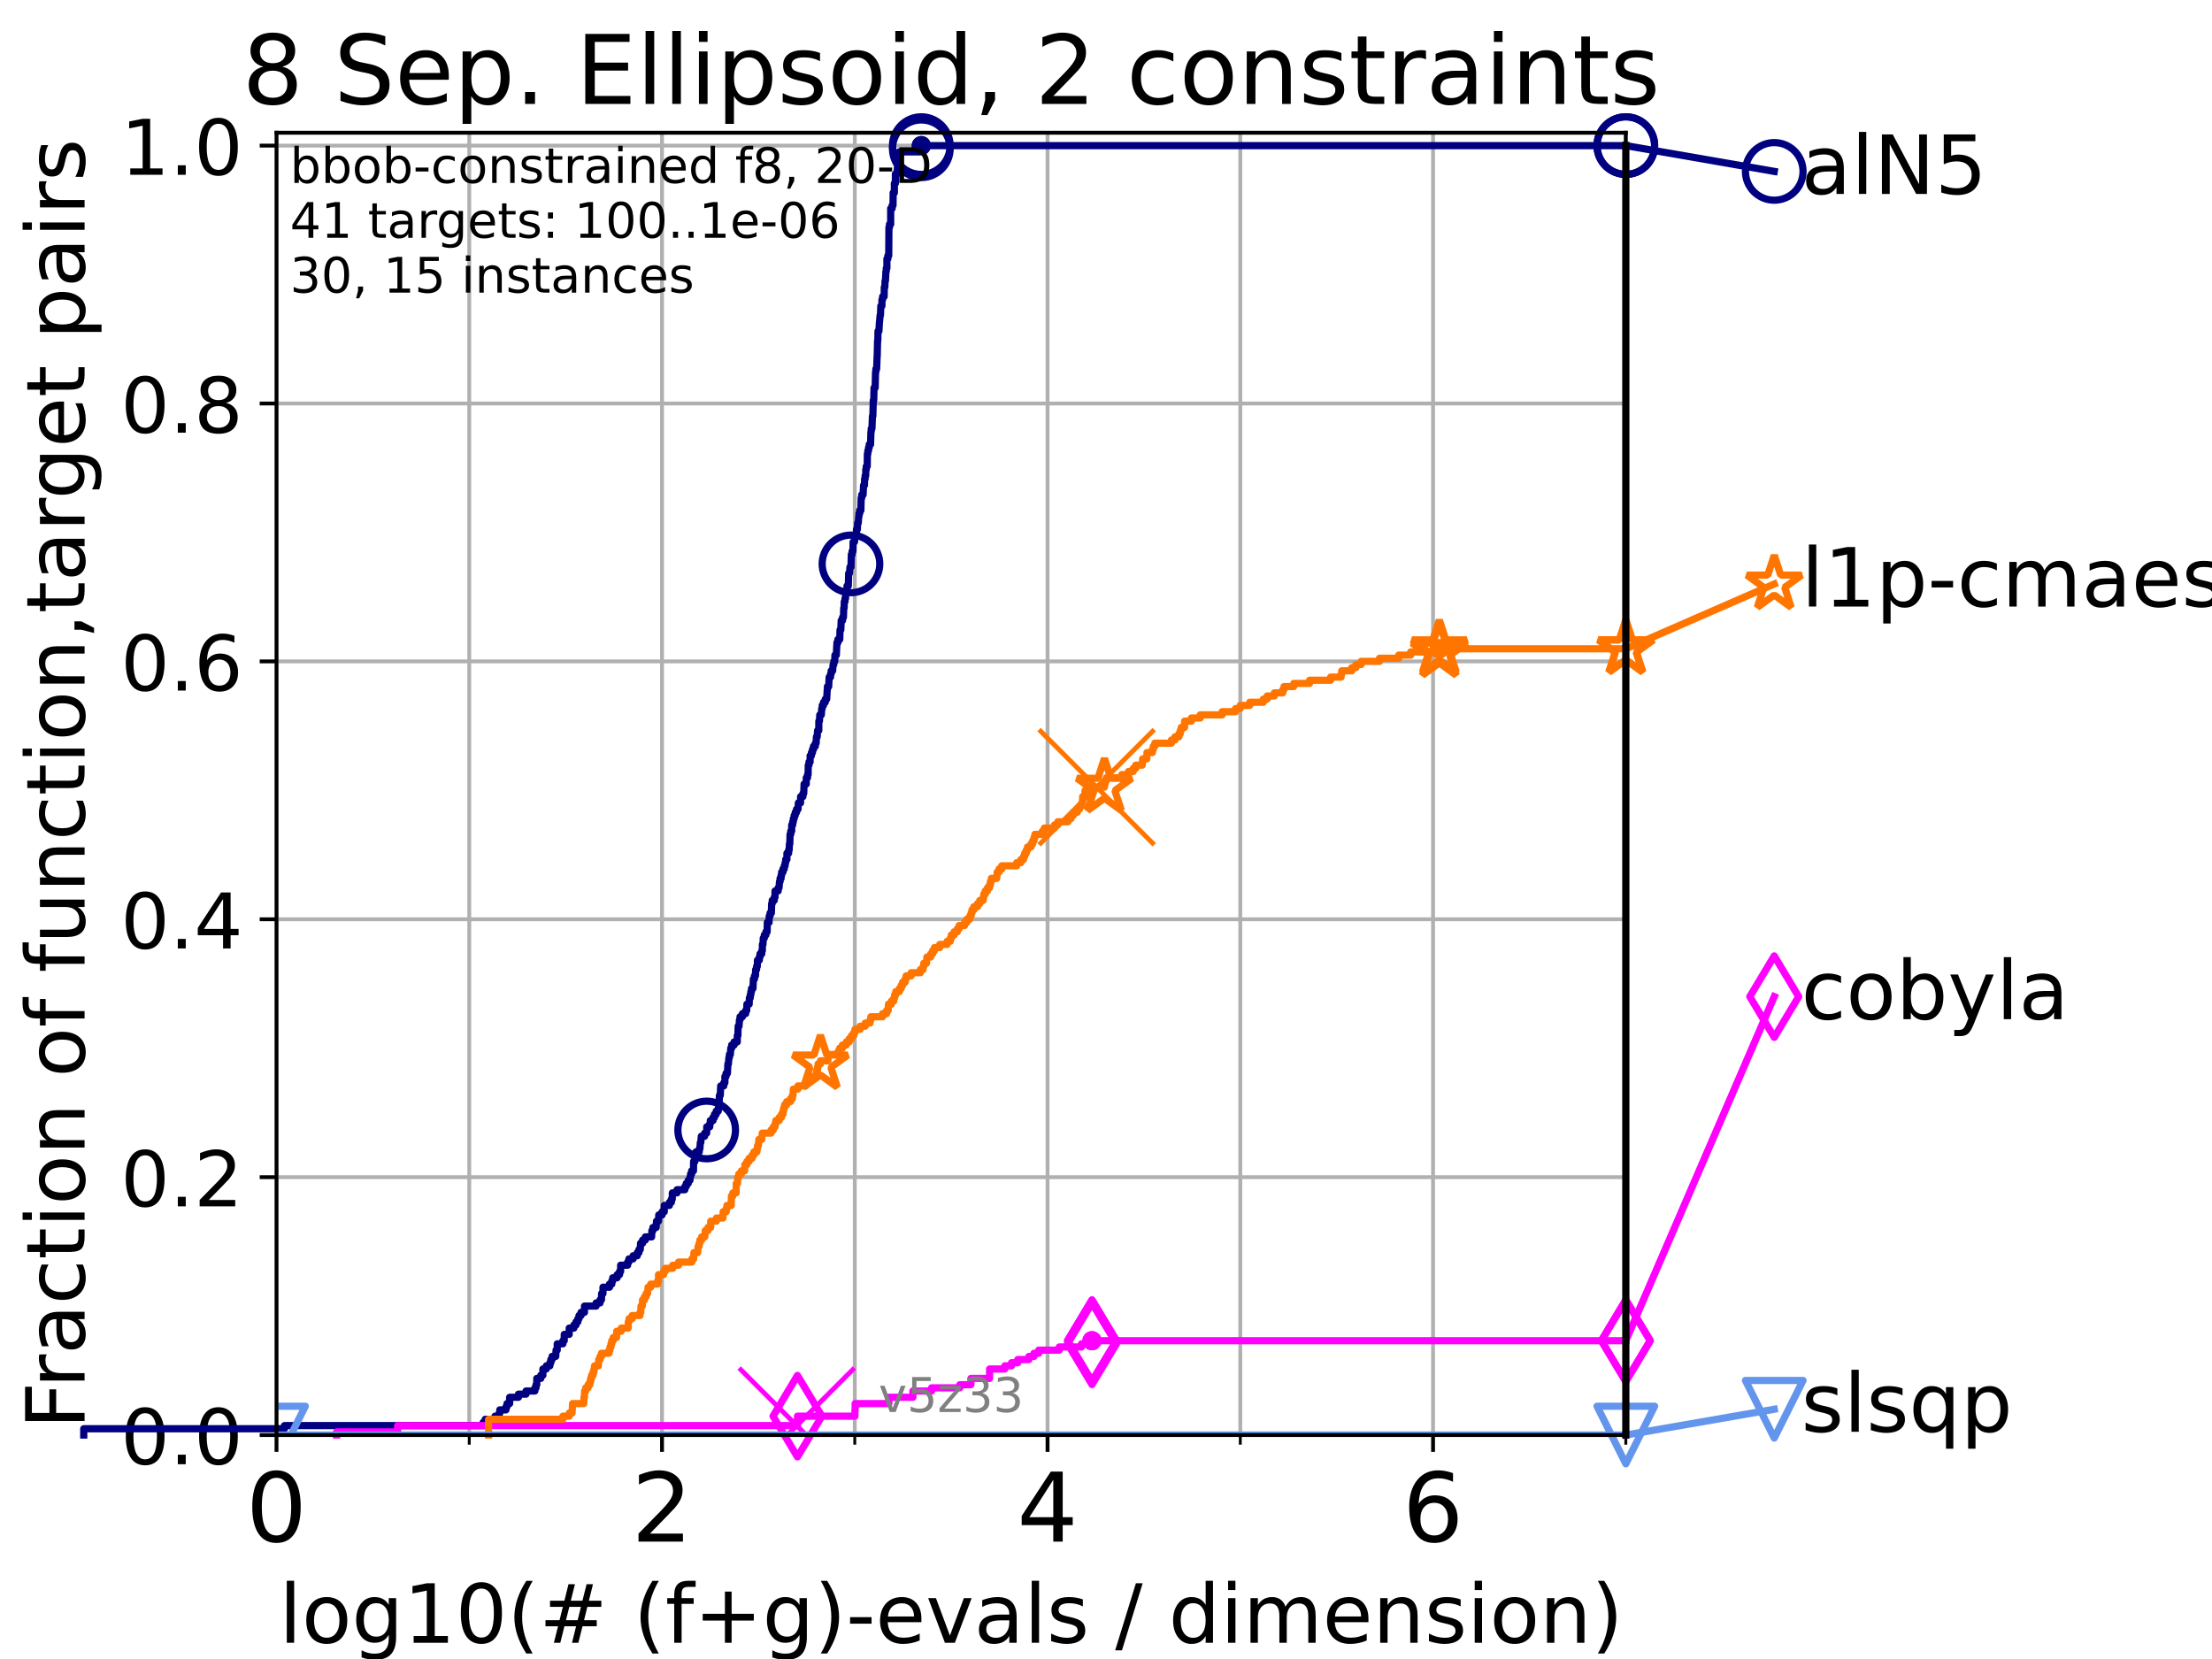 <?xml version="1.0" encoding="utf-8" standalone="no"?>
<!DOCTYPE svg PUBLIC "-//W3C//DTD SVG 1.1//EN"
  "http://www.w3.org/Graphics/SVG/1.1/DTD/svg11.dtd">
<!-- Created with matplotlib (https://matplotlib.org/) -->
<svg height="345.6pt" version="1.1" viewBox="0 0 460.8 345.6" width="460.8pt" xmlns="http://www.w3.org/2000/svg" xmlns:xlink="http://www.w3.org/1999/xlink">
 <defs>
  <style type="text/css">*{stroke-linecap:butt;stroke-linejoin:round;}</style>
 </defs>
 <g id="figure_1">
  <g id="patch_1">
   <path d="M 0 345.6 
L 460.8 345.6 
L 460.8 0 
L 0 0 
z
" style="fill:#ffffff;"/>
  </g>
  <g id="axes_1">
   <g id="patch_2">
    <path d="M 57.6 298.944 
L 338.688 298.944 
L 338.688 27.648 
L 57.6 27.648 
z
" style="fill:#ffffff;"/>
   </g>
   <g id="matplotlib.axis_1">
    <g id="xtick_1">
     <g id="line2d_1">
      <path clip-path="url(#p6ab06d85c4)" d="M 57.6 298.944 
L 57.6 27.648 
" style="fill:none;stroke:#b0b0b0;stroke-linecap:square;stroke-width:0.8;"/>
     </g>
     <g id="line2d_2">
      <defs>
       <path d="M 0 0 
L 0 3.5 
" id="mbfc97996b4" style="stroke:#000000;stroke-width:0.8;"/>
      </defs>
      <g>
       <use style="stroke:#000000;stroke-width:0.8;" x="57.6" xlink:href="#mbfc97996b4" y="298.944"/>
      </g>
     </g>
     <g id="text_1">
      <!-- 0 -->
      <g transform="translate(51.237 321.141)scale(0.2 -0.2)">
       <defs>
        <path d="M 31.781 66.406 
Q 24.172 66.406 20.328 58.906 
Q 16.5 51.422 16.5 36.375 
Q 16.5 21.391 20.328 13.891 
Q 24.172 6.391 31.781 6.391 
Q 39.453 6.391 43.281 13.891 
Q 47.125 21.391 47.125 36.375 
Q 47.125 51.422 43.281 58.906 
Q 39.453 66.406 31.781 66.406 
z
M 31.781 74.219 
Q 44.047 74.219 50.516 64.516 
Q 56.984 54.828 56.984 36.375 
Q 56.984 17.969 50.516 8.266 
Q 44.047 -1.422 31.781 -1.422 
Q 19.531 -1.422 13.062 8.266 
Q 6.594 17.969 6.594 36.375 
Q 6.594 54.828 13.062 64.516 
Q 19.531 74.219 31.781 74.219 
z
" id="DejaVuSans-48"/>
       </defs>
       <use xlink:href="#DejaVuSans-48"/>
      </g>
     </g>
    </g>
    <g id="xtick_2">
     <g id="line2d_3">
      <path clip-path="url(#p6ab06d85c4)" d="M 137.911 298.944 
L 137.911 27.648 
" style="fill:none;stroke:#b0b0b0;stroke-linecap:square;stroke-width:0.8;"/>
     </g>
     <g id="line2d_4">
      <g>
       <use style="stroke:#000000;stroke-width:0.8;" x="137.911" xlink:href="#mbfc97996b4" y="298.944"/>
      </g>
     </g>
     <g id="text_2">
      <!-- 2 -->
      <g transform="translate(131.548 321.141)scale(0.2 -0.2)">
       <defs>
        <path d="M 19.188 8.297 
L 53.609 8.297 
L 53.609 0 
L 7.328 0 
L 7.328 8.297 
Q 12.938 14.109 22.625 23.891 
Q 32.328 33.688 34.812 36.531 
Q 39.547 41.844 41.422 45.531 
Q 43.312 49.219 43.312 52.781 
Q 43.312 58.594 39.234 62.25 
Q 35.156 65.922 28.609 65.922 
Q 23.969 65.922 18.812 64.312 
Q 13.672 62.703 7.812 59.422 
L 7.812 69.391 
Q 13.766 71.781 18.938 73 
Q 24.125 74.219 28.422 74.219 
Q 39.75 74.219 46.484 68.547 
Q 53.219 62.891 53.219 53.422 
Q 53.219 48.922 51.531 44.891 
Q 49.859 40.875 45.406 35.406 
Q 44.188 33.984 37.641 27.219 
Q 31.109 20.453 19.188 8.297 
z
" id="DejaVuSans-50"/>
       </defs>
       <use xlink:href="#DejaVuSans-50"/>
      </g>
     </g>
    </g>
    <g id="xtick_3">
     <g id="line2d_5">
      <path clip-path="url(#p6ab06d85c4)" d="M 218.222 298.944 
L 218.222 27.648 
" style="fill:none;stroke:#b0b0b0;stroke-linecap:square;stroke-width:0.8;"/>
     </g>
     <g id="line2d_6">
      <g>
       <use style="stroke:#000000;stroke-width:0.8;" x="218.222" xlink:href="#mbfc97996b4" y="298.944"/>
      </g>
     </g>
     <g id="text_3">
      <!-- 4 -->
      <g transform="translate(211.859 321.141)scale(0.2 -0.2)">
       <defs>
        <path d="M 37.797 64.312 
L 12.891 25.391 
L 37.797 25.391 
z
M 35.203 72.906 
L 47.609 72.906 
L 47.609 25.391 
L 58.016 25.391 
L 58.016 17.188 
L 47.609 17.188 
L 47.609 0 
L 37.797 0 
L 37.797 17.188 
L 4.891 17.188 
L 4.891 26.703 
z
" id="DejaVuSans-52"/>
       </defs>
       <use xlink:href="#DejaVuSans-52"/>
      </g>
     </g>
    </g>
    <g id="xtick_4">
     <g id="line2d_7">
      <path clip-path="url(#p6ab06d85c4)" d="M 298.533 298.944 
L 298.533 27.648 
" style="fill:none;stroke:#b0b0b0;stroke-linecap:square;stroke-width:0.8;"/>
     </g>
     <g id="line2d_8">
      <g>
       <use style="stroke:#000000;stroke-width:0.8;" x="298.533" xlink:href="#mbfc97996b4" y="298.944"/>
      </g>
     </g>
     <g id="text_4">
      <!-- 6 -->
      <g transform="translate(292.17 321.141)scale(0.2 -0.2)">
       <defs>
        <path d="M 33.016 40.375 
Q 26.375 40.375 22.484 35.828 
Q 18.609 31.297 18.609 23.391 
Q 18.609 15.531 22.484 10.953 
Q 26.375 6.391 33.016 6.391 
Q 39.656 6.391 43.531 10.953 
Q 47.406 15.531 47.406 23.391 
Q 47.406 31.297 43.531 35.828 
Q 39.656 40.375 33.016 40.375 
z
M 52.594 71.297 
L 52.594 62.312 
Q 48.875 64.062 45.094 64.984 
Q 41.312 65.922 37.594 65.922 
Q 27.828 65.922 22.672 59.328 
Q 17.531 52.734 16.797 39.406 
Q 19.672 43.656 24.016 45.922 
Q 28.375 48.188 33.594 48.188 
Q 44.578 48.188 50.953 41.516 
Q 57.328 34.859 57.328 23.391 
Q 57.328 12.156 50.688 5.359 
Q 44.047 -1.422 33.016 -1.422 
Q 20.359 -1.422 13.672 8.266 
Q 6.984 17.969 6.984 36.375 
Q 6.984 53.656 15.188 63.938 
Q 23.391 74.219 37.203 74.219 
Q 40.922 74.219 44.703 73.484 
Q 48.484 72.75 52.594 71.297 
z
" id="DejaVuSans-54"/>
       </defs>
       <use xlink:href="#DejaVuSans-54"/>
      </g>
     </g>
    </g>
    <g id="xtick_5">
     <g id="line2d_9">
      <path clip-path="url(#p6ab06d85c4)" d="M 97.755 298.944 
L 97.755 27.648 
" style="fill:none;stroke:#b0b0b0;stroke-linecap:square;stroke-width:0.8;"/>
     </g>
     <g id="line2d_10">
      <defs>
       <path d="M 0 0 
L 0 2 
" id="mf8b593bba2" style="stroke:#000000;stroke-width:0.6;"/>
      </defs>
      <g>
       <use style="stroke:#000000;stroke-width:0.6;" x="97.755" xlink:href="#mf8b593bba2" y="298.944"/>
      </g>
     </g>
    </g>
    <g id="xtick_6">
     <g id="line2d_11">
      <path clip-path="url(#p6ab06d85c4)" d="M 178.066 298.944 
L 178.066 27.648 
" style="fill:none;stroke:#b0b0b0;stroke-linecap:square;stroke-width:0.8;"/>
     </g>
     <g id="line2d_12">
      <g>
       <use style="stroke:#000000;stroke-width:0.6;" x="178.066" xlink:href="#mf8b593bba2" y="298.944"/>
      </g>
     </g>
    </g>
    <g id="xtick_7">
     <g id="line2d_13">
      <path clip-path="url(#p6ab06d85c4)" d="M 258.377 298.944 
L 258.377 27.648 
" style="fill:none;stroke:#b0b0b0;stroke-linecap:square;stroke-width:0.8;"/>
     </g>
     <g id="line2d_14">
      <g>
       <use style="stroke:#000000;stroke-width:0.6;" x="258.377" xlink:href="#mf8b593bba2" y="298.944"/>
      </g>
     </g>
    </g>
    <g id="xtick_8">
     <g id="line2d_15">
      <path clip-path="url(#p6ab06d85c4)" d="M 338.688 298.944 
L 338.688 27.648 
" style="fill:none;stroke:#b0b0b0;stroke-linecap:square;stroke-width:0.8;"/>
     </g>
     <g id="line2d_16">
      <g>
       <use style="stroke:#000000;stroke-width:0.6;" x="338.688" xlink:href="#mf8b593bba2" y="298.944"/>
      </g>
     </g>
    </g>
    <g id="text_5">
     <!-- log10(# (f+g)-evals / dimension) -->
     <g transform="translate(58.145 342.218)scale(0.17 -0.17)">
      <defs>
       <path d="M 9.422 75.984 
L 18.406 75.984 
L 18.406 0 
L 9.422 0 
z
" id="DejaVuSans-108"/>
       <path d="M 30.609 48.391 
Q 23.391 48.391 19.188 42.75 
Q 14.984 37.109 14.984 27.297 
Q 14.984 17.484 19.156 11.844 
Q 23.344 6.203 30.609 6.203 
Q 37.797 6.203 41.984 11.859 
Q 46.188 17.531 46.188 27.297 
Q 46.188 37.016 41.984 42.703 
Q 37.797 48.391 30.609 48.391 
z
M 30.609 56 
Q 42.328 56 49.016 48.375 
Q 55.719 40.766 55.719 27.297 
Q 55.719 13.875 49.016 6.219 
Q 42.328 -1.422 30.609 -1.422 
Q 18.844 -1.422 12.172 6.219 
Q 5.516 13.875 5.516 27.297 
Q 5.516 40.766 12.172 48.375 
Q 18.844 56 30.609 56 
z
" id="DejaVuSans-111"/>
       <path d="M 45.406 27.984 
Q 45.406 37.75 41.375 43.109 
Q 37.359 48.484 30.078 48.484 
Q 22.859 48.484 18.828 43.109 
Q 14.797 37.75 14.797 27.984 
Q 14.797 18.266 18.828 12.891 
Q 22.859 7.516 30.078 7.516 
Q 37.359 7.516 41.375 12.891 
Q 45.406 18.266 45.406 27.984 
z
M 54.391 6.781 
Q 54.391 -7.172 48.188 -13.984 
Q 42 -20.797 29.203 -20.797 
Q 24.469 -20.797 20.266 -20.094 
Q 16.062 -19.391 12.109 -17.922 
L 12.109 -9.188 
Q 16.062 -11.328 19.922 -12.344 
Q 23.781 -13.375 27.781 -13.375 
Q 36.625 -13.375 41.016 -8.766 
Q 45.406 -4.156 45.406 5.172 
L 45.406 9.625 
Q 42.625 4.781 38.281 2.391 
Q 33.938 0 27.875 0 
Q 17.828 0 11.672 7.656 
Q 5.516 15.328 5.516 27.984 
Q 5.516 40.672 11.672 48.328 
Q 17.828 56 27.875 56 
Q 33.938 56 38.281 53.609 
Q 42.625 51.219 45.406 46.391 
L 45.406 54.688 
L 54.391 54.688 
z
" id="DejaVuSans-103"/>
       <path d="M 12.406 8.297 
L 28.516 8.297 
L 28.516 63.922 
L 10.984 60.406 
L 10.984 69.391 
L 28.422 72.906 
L 38.281 72.906 
L 38.281 8.297 
L 54.391 8.297 
L 54.391 0 
L 12.406 0 
z
" id="DejaVuSans-49"/>
       <path d="M 31 75.875 
Q 24.469 64.656 21.281 53.656 
Q 18.109 42.672 18.109 31.391 
Q 18.109 20.125 21.312 9.062 
Q 24.516 -2 31 -13.188 
L 23.188 -13.188 
Q 15.875 -1.703 12.234 9.375 
Q 8.594 20.453 8.594 31.391 
Q 8.594 42.281 12.203 53.312 
Q 15.828 64.359 23.188 75.875 
z
" id="DejaVuSans-40"/>
       <path d="M 51.125 44 
L 36.922 44 
L 32.812 27.688 
L 47.125 27.688 
z
M 43.797 71.781 
L 38.719 51.516 
L 52.984 51.516 
L 58.109 71.781 
L 65.922 71.781 
L 60.891 51.516 
L 76.125 51.516 
L 76.125 44 
L 58.984 44 
L 54.984 27.688 
L 70.516 27.688 
L 70.516 20.219 
L 53.078 20.219 
L 48 0 
L 40.188 0 
L 45.219 20.219 
L 30.906 20.219 
L 25.875 0 
L 18.016 0 
L 23.094 20.219 
L 7.719 20.219 
L 7.719 27.688 
L 24.906 27.688 
L 29 44 
L 13.281 44 
L 13.281 51.516 
L 30.906 51.516 
L 35.891 71.781 
z
" id="DejaVuSans-35"/>
       <path id="DejaVuSans-32"/>
       <path d="M 37.109 75.984 
L 37.109 68.5 
L 28.516 68.5 
Q 23.688 68.5 21.797 66.547 
Q 19.922 64.594 19.922 59.516 
L 19.922 54.688 
L 34.719 54.688 
L 34.719 47.703 
L 19.922 47.703 
L 19.922 0 
L 10.891 0 
L 10.891 47.703 
L 2.297 47.703 
L 2.297 54.688 
L 10.891 54.688 
L 10.891 58.5 
Q 10.891 67.625 15.141 71.797 
Q 19.391 75.984 28.609 75.984 
z
" id="DejaVuSans-102"/>
       <path d="M 46 62.703 
L 46 35.5 
L 73.188 35.5 
L 73.188 27.203 
L 46 27.203 
L 46 0 
L 37.797 0 
L 37.797 27.203 
L 10.594 27.203 
L 10.594 35.5 
L 37.797 35.5 
L 37.797 62.703 
z
" id="DejaVuSans-43"/>
       <path d="M 8.016 75.875 
L 15.828 75.875 
Q 23.141 64.359 26.781 53.312 
Q 30.422 42.281 30.422 31.391 
Q 30.422 20.453 26.781 9.375 
Q 23.141 -1.703 15.828 -13.188 
L 8.016 -13.188 
Q 14.5 -2 17.703 9.062 
Q 20.906 20.125 20.906 31.391 
Q 20.906 42.672 17.703 53.656 
Q 14.5 64.656 8.016 75.875 
z
" id="DejaVuSans-41"/>
       <path d="M 4.891 31.391 
L 31.203 31.391 
L 31.203 23.391 
L 4.891 23.391 
z
" id="DejaVuSans-45"/>
       <path d="M 56.203 29.594 
L 56.203 25.203 
L 14.891 25.203 
Q 15.484 15.922 20.484 11.062 
Q 25.484 6.203 34.422 6.203 
Q 39.594 6.203 44.453 7.469 
Q 49.312 8.734 54.109 11.281 
L 54.109 2.781 
Q 49.266 0.734 44.188 -0.344 
Q 39.109 -1.422 33.891 -1.422 
Q 20.797 -1.422 13.156 6.188 
Q 5.516 13.812 5.516 26.812 
Q 5.516 40.234 12.766 48.109 
Q 20.016 56 32.328 56 
Q 43.359 56 49.781 48.891 
Q 56.203 41.797 56.203 29.594 
z
M 47.219 32.234 
Q 47.125 39.594 43.094 43.984 
Q 39.062 48.391 32.422 48.391 
Q 24.906 48.391 20.391 44.141 
Q 15.875 39.891 15.188 32.172 
z
" id="DejaVuSans-101"/>
       <path d="M 2.984 54.688 
L 12.5 54.688 
L 29.594 8.797 
L 46.688 54.688 
L 56.203 54.688 
L 35.688 0 
L 23.484 0 
z
" id="DejaVuSans-118"/>
       <path d="M 34.281 27.484 
Q 23.391 27.484 19.188 25 
Q 14.984 22.516 14.984 16.5 
Q 14.984 11.719 18.141 8.906 
Q 21.297 6.109 26.703 6.109 
Q 34.188 6.109 38.703 11.406 
Q 43.219 16.703 43.219 25.484 
L 43.219 27.484 
z
M 52.203 31.203 
L 52.203 0 
L 43.219 0 
L 43.219 8.297 
Q 40.141 3.328 35.547 0.953 
Q 30.953 -1.422 24.312 -1.422 
Q 15.922 -1.422 10.953 3.297 
Q 6 8.016 6 15.922 
Q 6 25.141 12.172 29.828 
Q 18.359 34.516 30.609 34.516 
L 43.219 34.516 
L 43.219 35.406 
Q 43.219 41.609 39.141 45 
Q 35.062 48.391 27.688 48.391 
Q 23 48.391 18.547 47.266 
Q 14.109 46.141 10.016 43.891 
L 10.016 52.203 
Q 14.938 54.109 19.578 55.047 
Q 24.219 56 28.609 56 
Q 40.484 56 46.344 49.844 
Q 52.203 43.703 52.203 31.203 
z
" id="DejaVuSans-97"/>
       <path d="M 44.281 53.078 
L 44.281 44.578 
Q 40.484 46.531 36.375 47.5 
Q 32.281 48.484 27.875 48.484 
Q 21.188 48.484 17.844 46.438 
Q 14.5 44.391 14.5 40.281 
Q 14.5 37.156 16.891 35.375 
Q 19.281 33.594 26.516 31.984 
L 29.594 31.297 
Q 39.156 29.25 43.188 25.516 
Q 47.219 21.781 47.219 15.094 
Q 47.219 7.469 41.188 3.016 
Q 35.156 -1.422 24.609 -1.422 
Q 20.219 -1.422 15.453 -0.562 
Q 10.688 0.297 5.422 2 
L 5.422 11.281 
Q 10.406 8.688 15.234 7.391 
Q 20.062 6.109 24.812 6.109 
Q 31.156 6.109 34.562 8.281 
Q 37.984 10.453 37.984 14.406 
Q 37.984 18.062 35.516 20.016 
Q 33.062 21.969 24.703 23.781 
L 21.578 24.516 
Q 13.234 26.266 9.516 29.906 
Q 5.812 33.547 5.812 39.891 
Q 5.812 47.609 11.281 51.797 
Q 16.75 56 26.812 56 
Q 31.781 56 36.172 55.266 
Q 40.578 54.547 44.281 53.078 
z
" id="DejaVuSans-115"/>
       <path d="M 25.391 72.906 
L 33.688 72.906 
L 8.297 -9.281 
L 0 -9.281 
z
" id="DejaVuSans-47"/>
       <path d="M 45.406 46.391 
L 45.406 75.984 
L 54.391 75.984 
L 54.391 0 
L 45.406 0 
L 45.406 8.203 
Q 42.578 3.328 38.25 0.953 
Q 33.938 -1.422 27.875 -1.422 
Q 17.969 -1.422 11.734 6.484 
Q 5.516 14.406 5.516 27.297 
Q 5.516 40.188 11.734 48.094 
Q 17.969 56 27.875 56 
Q 33.938 56 38.25 53.625 
Q 42.578 51.266 45.406 46.391 
z
M 14.797 27.297 
Q 14.797 17.391 18.875 11.75 
Q 22.953 6.109 30.078 6.109 
Q 37.203 6.109 41.297 11.75 
Q 45.406 17.391 45.406 27.297 
Q 45.406 37.203 41.297 42.844 
Q 37.203 48.484 30.078 48.484 
Q 22.953 48.484 18.875 42.844 
Q 14.797 37.203 14.797 27.297 
z
" id="DejaVuSans-100"/>
       <path d="M 9.422 54.688 
L 18.406 54.688 
L 18.406 0 
L 9.422 0 
z
M 9.422 75.984 
L 18.406 75.984 
L 18.406 64.594 
L 9.422 64.594 
z
" id="DejaVuSans-105"/>
       <path d="M 52 44.188 
Q 55.375 50.25 60.062 53.125 
Q 64.75 56 71.094 56 
Q 79.641 56 84.281 50.016 
Q 88.922 44.047 88.922 33.016 
L 88.922 0 
L 79.891 0 
L 79.891 32.719 
Q 79.891 40.578 77.094 44.375 
Q 74.312 48.188 68.609 48.188 
Q 61.625 48.188 57.562 43.547 
Q 53.516 38.922 53.516 30.906 
L 53.516 0 
L 44.484 0 
L 44.484 32.719 
Q 44.484 40.625 41.703 44.406 
Q 38.922 48.188 33.109 48.188 
Q 26.219 48.188 22.156 43.531 
Q 18.109 38.875 18.109 30.906 
L 18.109 0 
L 9.078 0 
L 9.078 54.688 
L 18.109 54.688 
L 18.109 46.188 
Q 21.188 51.219 25.484 53.609 
Q 29.781 56 35.688 56 
Q 41.656 56 45.828 52.969 
Q 50 49.953 52 44.188 
z
" id="DejaVuSans-109"/>
       <path d="M 54.891 33.016 
L 54.891 0 
L 45.906 0 
L 45.906 32.719 
Q 45.906 40.484 42.875 44.328 
Q 39.844 48.188 33.797 48.188 
Q 26.516 48.188 22.312 43.547 
Q 18.109 38.922 18.109 30.906 
L 18.109 0 
L 9.078 0 
L 9.078 54.688 
L 18.109 54.688 
L 18.109 46.188 
Q 21.344 51.125 25.703 53.562 
Q 30.078 56 35.797 56 
Q 45.219 56 50.047 50.172 
Q 54.891 44.344 54.891 33.016 
z
" id="DejaVuSans-110"/>
      </defs>
      <use xlink:href="#DejaVuSans-108"/>
      <use x="27.783" xlink:href="#DejaVuSans-111"/>
      <use x="88.965" xlink:href="#DejaVuSans-103"/>
      <use x="152.441" xlink:href="#DejaVuSans-49"/>
      <use x="216.064" xlink:href="#DejaVuSans-48"/>
      <use x="279.688" xlink:href="#DejaVuSans-40"/>
      <use x="318.701" xlink:href="#DejaVuSans-35"/>
      <use x="402.49" xlink:href="#DejaVuSans-32"/>
      <use x="434.277" xlink:href="#DejaVuSans-40"/>
      <use x="473.291" xlink:href="#DejaVuSans-102"/>
      <use x="508.496" xlink:href="#DejaVuSans-43"/>
      <use x="592.285" xlink:href="#DejaVuSans-103"/>
      <use x="655.762" xlink:href="#DejaVuSans-41"/>
      <use x="694.775" xlink:href="#DejaVuSans-45"/>
      <use x="730.859" xlink:href="#DejaVuSans-101"/>
      <use x="792.383" xlink:href="#DejaVuSans-118"/>
      <use x="851.562" xlink:href="#DejaVuSans-97"/>
      <use x="912.842" xlink:href="#DejaVuSans-108"/>
      <use x="940.625" xlink:href="#DejaVuSans-115"/>
      <use x="992.725" xlink:href="#DejaVuSans-32"/>
      <use x="1024.512" xlink:href="#DejaVuSans-47"/>
      <use x="1058.203" xlink:href="#DejaVuSans-32"/>
      <use x="1089.99" xlink:href="#DejaVuSans-100"/>
      <use x="1153.467" xlink:href="#DejaVuSans-105"/>
      <use x="1181.25" xlink:href="#DejaVuSans-109"/>
      <use x="1278.662" xlink:href="#DejaVuSans-101"/>
      <use x="1340.186" xlink:href="#DejaVuSans-110"/>
      <use x="1403.564" xlink:href="#DejaVuSans-115"/>
      <use x="1455.664" xlink:href="#DejaVuSans-105"/>
      <use x="1483.447" xlink:href="#DejaVuSans-111"/>
      <use x="1544.629" xlink:href="#DejaVuSans-110"/>
      <use x="1608.008" xlink:href="#DejaVuSans-41"/>
     </g>
    </g>
   </g>
   <g id="matplotlib.axis_2">
    <g id="ytick_1">
     <g id="line2d_17">
      <path clip-path="url(#p6ab06d85c4)" d="M 57.6 298.944 
L 338.688 298.944 
" style="fill:none;stroke:#b0b0b0;stroke-linecap:square;stroke-width:0.8;"/>
     </g>
     <g id="line2d_18">
      <defs>
       <path d="M 0 0 
L -3.5 0 
" id="m1cf7fdbb96" style="stroke:#000000;stroke-width:0.8;"/>
      </defs>
      <g>
       <use style="stroke:#000000;stroke-width:0.8;" x="57.6" xlink:href="#m1cf7fdbb96" y="298.944"/>
      </g>
     </g>
     <g id="text_6">
      <!-- 0.0 -->
      <g transform="translate(25.155 305.023)scale(0.16 -0.16)">
       <defs>
        <path d="M 10.688 12.406 
L 21 12.406 
L 21 0 
L 10.688 0 
z
" id="DejaVuSans-46"/>
       </defs>
       <use xlink:href="#DejaVuSans-48"/>
       <use x="63.623" xlink:href="#DejaVuSans-46"/>
       <use x="95.41" xlink:href="#DejaVuSans-48"/>
      </g>
     </g>
    </g>
    <g id="ytick_2">
     <g id="line2d_19">
      <path clip-path="url(#p6ab06d85c4)" d="M 57.6 245.222 
L 338.688 245.222 
" style="fill:none;stroke:#b0b0b0;stroke-linecap:square;stroke-width:0.8;"/>
     </g>
     <g id="line2d_20">
      <g>
       <use style="stroke:#000000;stroke-width:0.8;" x="57.6" xlink:href="#m1cf7fdbb96" y="245.222"/>
      </g>
     </g>
     <g id="text_7">
      <!-- 0.2 -->
      <g transform="translate(25.155 251.301)scale(0.16 -0.16)">
       <use xlink:href="#DejaVuSans-48"/>
       <use x="63.623" xlink:href="#DejaVuSans-46"/>
       <use x="95.41" xlink:href="#DejaVuSans-50"/>
      </g>
     </g>
    </g>
    <g id="ytick_3">
     <g id="line2d_21">
      <path clip-path="url(#p6ab06d85c4)" d="M 57.6 191.5 
L 338.688 191.5 
" style="fill:none;stroke:#b0b0b0;stroke-linecap:square;stroke-width:0.8;"/>
     </g>
     <g id="line2d_22">
      <g>
       <use style="stroke:#000000;stroke-width:0.8;" x="57.6" xlink:href="#m1cf7fdbb96" y="191.5"/>
      </g>
     </g>
     <g id="text_8">
      <!-- 0.4 -->
      <g transform="translate(25.155 197.579)scale(0.16 -0.16)">
       <use xlink:href="#DejaVuSans-48"/>
       <use x="63.623" xlink:href="#DejaVuSans-46"/>
       <use x="95.41" xlink:href="#DejaVuSans-52"/>
      </g>
     </g>
    </g>
    <g id="ytick_4">
     <g id="line2d_23">
      <path clip-path="url(#p6ab06d85c4)" d="M 57.6 137.778 
L 338.688 137.778 
" style="fill:none;stroke:#b0b0b0;stroke-linecap:square;stroke-width:0.8;"/>
     </g>
     <g id="line2d_24">
      <g>
       <use style="stroke:#000000;stroke-width:0.8;" x="57.6" xlink:href="#m1cf7fdbb96" y="137.778"/>
      </g>
     </g>
     <g id="text_9">
      <!-- 0.6 -->
      <g transform="translate(25.155 143.857)scale(0.16 -0.16)">
       <use xlink:href="#DejaVuSans-48"/>
       <use x="63.623" xlink:href="#DejaVuSans-46"/>
       <use x="95.41" xlink:href="#DejaVuSans-54"/>
      </g>
     </g>
    </g>
    <g id="ytick_5">
     <g id="line2d_25">
      <path clip-path="url(#p6ab06d85c4)" d="M 57.6 84.056 
L 338.688 84.056 
" style="fill:none;stroke:#b0b0b0;stroke-linecap:square;stroke-width:0.8;"/>
     </g>
     <g id="line2d_26">
      <g>
       <use style="stroke:#000000;stroke-width:0.8;" x="57.6" xlink:href="#m1cf7fdbb96" y="84.056"/>
      </g>
     </g>
     <g id="text_10">
      <!-- 0.8 -->
      <g transform="translate(25.155 90.135)scale(0.16 -0.16)">
       <defs>
        <path d="M 31.781 34.625 
Q 24.75 34.625 20.719 30.859 
Q 16.703 27.094 16.703 20.516 
Q 16.703 13.922 20.719 10.156 
Q 24.75 6.391 31.781 6.391 
Q 38.812 6.391 42.859 10.172 
Q 46.922 13.969 46.922 20.516 
Q 46.922 27.094 42.891 30.859 
Q 38.875 34.625 31.781 34.625 
z
M 21.922 38.812 
Q 15.578 40.375 12.031 44.719 
Q 8.5 49.078 8.5 55.328 
Q 8.5 64.062 14.719 69.141 
Q 20.953 74.219 31.781 74.219 
Q 42.672 74.219 48.875 69.141 
Q 55.078 64.062 55.078 55.328 
Q 55.078 49.078 51.531 44.719 
Q 48 40.375 41.703 38.812 
Q 48.828 37.156 52.797 32.312 
Q 56.781 27.484 56.781 20.516 
Q 56.781 9.906 50.312 4.234 
Q 43.844 -1.422 31.781 -1.422 
Q 19.734 -1.422 13.25 4.234 
Q 6.781 9.906 6.781 20.516 
Q 6.781 27.484 10.781 32.312 
Q 14.797 37.156 21.922 38.812 
z
M 18.312 54.391 
Q 18.312 48.734 21.844 45.562 
Q 25.391 42.391 31.781 42.391 
Q 38.141 42.391 41.719 45.562 
Q 45.312 48.734 45.312 54.391 
Q 45.312 60.062 41.719 63.234 
Q 38.141 66.406 31.781 66.406 
Q 25.391 66.406 21.844 63.234 
Q 18.312 60.062 18.312 54.391 
z
" id="DejaVuSans-56"/>
       </defs>
       <use xlink:href="#DejaVuSans-48"/>
       <use x="63.623" xlink:href="#DejaVuSans-46"/>
       <use x="95.41" xlink:href="#DejaVuSans-56"/>
      </g>
     </g>
    </g>
    <g id="ytick_6">
     <g id="line2d_27">
      <path clip-path="url(#p6ab06d85c4)" d="M 57.6 30.334 
L 338.688 30.334 
" style="fill:none;stroke:#b0b0b0;stroke-linecap:square;stroke-width:0.8;"/>
     </g>
     <g id="line2d_28">
      <g>
       <use style="stroke:#000000;stroke-width:0.8;" x="57.6" xlink:href="#m1cf7fdbb96" y="30.334"/>
      </g>
     </g>
     <g id="text_11">
      <!-- 1.0 -->
      <g transform="translate(25.155 36.413)scale(0.16 -0.16)">
       <use xlink:href="#DejaVuSans-49"/>
       <use x="63.623" xlink:href="#DejaVuSans-46"/>
       <use x="95.41" xlink:href="#DejaVuSans-48"/>
      </g>
     </g>
    </g>
    <g id="text_12">
     <!-- Fraction of function,target pairs -->
     <g transform="translate(17.62 297.681)rotate(-90)scale(0.17 -0.17)">
      <defs>
       <path d="M 9.812 72.906 
L 51.703 72.906 
L 51.703 64.594 
L 19.672 64.594 
L 19.672 43.109 
L 48.578 43.109 
L 48.578 34.812 
L 19.672 34.812 
L 19.672 0 
L 9.812 0 
z
" id="DejaVuSans-70"/>
       <path d="M 41.109 46.297 
Q 39.594 47.172 37.812 47.578 
Q 36.031 48 33.891 48 
Q 26.266 48 22.188 43.047 
Q 18.109 38.094 18.109 28.812 
L 18.109 0 
L 9.078 0 
L 9.078 54.688 
L 18.109 54.688 
L 18.109 46.188 
Q 20.953 51.172 25.484 53.578 
Q 30.031 56 36.531 56 
Q 37.453 56 38.578 55.875 
Q 39.703 55.766 41.062 55.516 
z
" id="DejaVuSans-114"/>
       <path d="M 48.781 52.594 
L 48.781 44.188 
Q 44.969 46.297 41.141 47.344 
Q 37.312 48.391 33.406 48.391 
Q 24.656 48.391 19.812 42.844 
Q 14.984 37.312 14.984 27.297 
Q 14.984 17.281 19.812 11.734 
Q 24.656 6.203 33.406 6.203 
Q 37.312 6.203 41.141 7.25 
Q 44.969 8.297 48.781 10.406 
L 48.781 2.094 
Q 45.016 0.344 40.984 -0.531 
Q 36.969 -1.422 32.422 -1.422 
Q 20.062 -1.422 12.781 6.344 
Q 5.516 14.109 5.516 27.297 
Q 5.516 40.672 12.859 48.328 
Q 20.219 56 33.016 56 
Q 37.156 56 41.109 55.141 
Q 45.062 54.297 48.781 52.594 
z
" id="DejaVuSans-99"/>
       <path d="M 18.312 70.219 
L 18.312 54.688 
L 36.812 54.688 
L 36.812 47.703 
L 18.312 47.703 
L 18.312 18.016 
Q 18.312 11.328 20.141 9.422 
Q 21.969 7.516 27.594 7.516 
L 36.812 7.516 
L 36.812 0 
L 27.594 0 
Q 17.188 0 13.234 3.875 
Q 9.281 7.766 9.281 18.016 
L 9.281 47.703 
L 2.688 47.703 
L 2.688 54.688 
L 9.281 54.688 
L 9.281 70.219 
z
" id="DejaVuSans-116"/>
       <path d="M 8.5 21.578 
L 8.5 54.688 
L 17.484 54.688 
L 17.484 21.922 
Q 17.484 14.156 20.5 10.266 
Q 23.531 6.391 29.594 6.391 
Q 36.859 6.391 41.078 11.031 
Q 45.312 15.672 45.312 23.688 
L 45.312 54.688 
L 54.297 54.688 
L 54.297 0 
L 45.312 0 
L 45.312 8.406 
Q 42.047 3.422 37.719 1 
Q 33.406 -1.422 27.688 -1.422 
Q 18.266 -1.422 13.375 4.438 
Q 8.5 10.297 8.5 21.578 
z
M 31.109 56 
z
" id="DejaVuSans-117"/>
       <path d="M 11.719 12.406 
L 22.016 12.406 
L 22.016 4 
L 14.016 -11.625 
L 7.719 -11.625 
L 11.719 4 
z
" id="DejaVuSans-44"/>
       <path d="M 18.109 8.203 
L 18.109 -20.797 
L 9.078 -20.797 
L 9.078 54.688 
L 18.109 54.688 
L 18.109 46.391 
Q 20.953 51.266 25.266 53.625 
Q 29.594 56 35.594 56 
Q 45.562 56 51.781 48.094 
Q 58.016 40.188 58.016 27.297 
Q 58.016 14.406 51.781 6.484 
Q 45.562 -1.422 35.594 -1.422 
Q 29.594 -1.422 25.266 0.953 
Q 20.953 3.328 18.109 8.203 
z
M 48.688 27.297 
Q 48.688 37.203 44.609 42.844 
Q 40.531 48.484 33.406 48.484 
Q 26.266 48.484 22.188 42.844 
Q 18.109 37.203 18.109 27.297 
Q 18.109 17.391 22.188 11.75 
Q 26.266 6.109 33.406 6.109 
Q 40.531 6.109 44.609 11.75 
Q 48.688 17.391 48.688 27.297 
z
" id="DejaVuSans-112"/>
      </defs>
      <use xlink:href="#DejaVuSans-70"/>
      <use x="50.27" xlink:href="#DejaVuSans-114"/>
      <use x="91.383" xlink:href="#DejaVuSans-97"/>
      <use x="152.662" xlink:href="#DejaVuSans-99"/>
      <use x="207.643" xlink:href="#DejaVuSans-116"/>
      <use x="246.852" xlink:href="#DejaVuSans-105"/>
      <use x="274.635" xlink:href="#DejaVuSans-111"/>
      <use x="335.816" xlink:href="#DejaVuSans-110"/>
      <use x="399.195" xlink:href="#DejaVuSans-32"/>
      <use x="430.982" xlink:href="#DejaVuSans-111"/>
      <use x="492.164" xlink:href="#DejaVuSans-102"/>
      <use x="527.369" xlink:href="#DejaVuSans-32"/>
      <use x="559.156" xlink:href="#DejaVuSans-102"/>
      <use x="594.361" xlink:href="#DejaVuSans-117"/>
      <use x="657.74" xlink:href="#DejaVuSans-110"/>
      <use x="721.119" xlink:href="#DejaVuSans-99"/>
      <use x="776.1" xlink:href="#DejaVuSans-116"/>
      <use x="815.309" xlink:href="#DejaVuSans-105"/>
      <use x="843.092" xlink:href="#DejaVuSans-111"/>
      <use x="904.273" xlink:href="#DejaVuSans-110"/>
      <use x="967.652" xlink:href="#DejaVuSans-44"/>
      <use x="999.439" xlink:href="#DejaVuSans-116"/>
      <use x="1038.648" xlink:href="#DejaVuSans-97"/>
      <use x="1099.928" xlink:href="#DejaVuSans-114"/>
      <use x="1139.291" xlink:href="#DejaVuSans-103"/>
      <use x="1202.768" xlink:href="#DejaVuSans-101"/>
      <use x="1264.291" xlink:href="#DejaVuSans-116"/>
      <use x="1303.5" xlink:href="#DejaVuSans-32"/>
      <use x="1335.287" xlink:href="#DejaVuSans-112"/>
      <use x="1398.764" xlink:href="#DejaVuSans-97"/>
      <use x="1460.043" xlink:href="#DejaVuSans-105"/>
      <use x="1487.826" xlink:href="#DejaVuSans-114"/>
      <use x="1528.939" xlink:href="#DejaVuSans-115"/>
     </g>
    </g>
   </g>
   <g id="line2d_29">
    <defs>
     <path d="M 0 1.5 
C 0.398 1.5 0.779 1.342 1.061 1.061 
C 1.342 0.779 1.5 0.398 1.5 0 
C 1.5 -0.398 1.342 -0.779 1.061 -1.061 
C 0.779 -1.342 0.398 -1.5 0 -1.5 
C -0.398 -1.5 -0.779 -1.342 -1.061 -1.061 
C -1.342 -0.779 -1.5 -0.398 -1.5 0 
C -1.5 0.398 -1.342 0.779 -1.061 1.061 
C -0.779 1.342 -0.398 1.5 0 1.5 
z
" id="m96466fa35f" style="stroke:#000080;"/>
    </defs>
    <g>
     <use style="fill:#000080;stroke:#000080;" x="191.924" xlink:href="#m96466fa35f" y="30.334"/>
     <use style="fill:#000080;stroke:#000080;" x="191.924" xlink:href="#m96466fa35f" y="30.334"/>
    </g>
   </g>
   <g id="line2d_30">
    <path d="M 17.445 298.944 
L 17.445 297.634 
L 59.262 297.634 
L 59.262 296.979 
L 100.642 296.979 
L 100.642 296.323 
L 101.08 296.323 
L 101.08 295.668 
L 103.118 295.668 
L 103.118 295.013 
L 103.993 295.013 
L 103.993 294.358 
L 104.115 294.358 
L 104.115 293.703 
L 105.398 293.703 
L 105.398 293.048 
L 105.622 293.048 
L 105.622 292.393 
L 106.169 292.393 
L 106.169 291.082 
L 108.006 291.082 
L 108.006 290.427 
L 109.58 290.427 
L 109.58 289.772 
L 111.426 289.772 
L 111.426 289.117 
L 111.663 289.117 
L 111.663 288.462 
L 111.82 288.462 
L 111.82 287.151 
L 112.656 287.151 
L 112.656 286.496 
L 113.095 286.496 
L 113.095 285.186 
L 113.804 285.186 
L 113.804 284.531 
L 114.552 284.531 
L 114.552 283.876 
L 114.751 283.876 
L 114.751 283.22 
L 115.012 283.22 
L 115.012 282.565 
L 115.773 282.565 
L 115.835 281.255 
L 116.081 281.255 
L 116.081 279.945 
L 117.26 279.945 
L 117.26 279.29 
L 117.542 279.29 
L 117.542 277.979 
L 118.577 277.979 
L 118.577 276.669 
L 119.553 276.669 
L 119.553 276.014 
L 119.997 276.014 
L 119.997 275.359 
L 120.382 275.359 
L 120.382 274.704 
L 120.619 274.704 
L 120.619 274.048 
L 121.037 274.048 
L 121.037 273.393 
L 121.756 273.393 
L 121.756 272.083 
L 124.178 272.083 
L 124.178 271.428 
L 125.002 271.428 
L 125.002 270.773 
L 125.292 270.773 
L 125.328 269.462 
L 125.612 269.462 
L 125.612 268.152 
L 126.97 268.152 
L 126.97 267.497 
L 127.453 267.497 
L 127.453 266.842 
L 127.643 266.842 
L 127.643 266.187 
L 128.561 266.187 
L 128.561 265.532 
L 129.06 265.532 
L 129.06 264.876 
L 129.291 264.876 
L 129.291 263.566 
L 130.744 263.566 
L 130.744 262.911 
L 131.005 262.911 
L 131.005 262.256 
L 131.889 262.256 
L 131.889 261.601 
L 132.754 261.601 
L 132.754 260.946 
L 133.102 260.946 
L 133.102 260.29 
L 133.375 260.29 
L 133.443 258.98 
L 133.866 258.98 
L 133.866 258.325 
L 134.429 258.325 
L 134.429 257.67 
L 135.741 257.67 
L 135.8 256.36 
L 136.015 256.36 
L 136.015 255.704 
L 136.701 255.704 
L 136.757 254.394 
L 137.181 254.394 
L 137.235 253.084 
L 137.928 253.084 
L 137.928 252.429 
L 138.375 252.429 
L 138.375 251.118 
L 139.446 251.118 
L 139.446 250.463 
L 139.856 250.463 
L 139.856 249.808 
L 140.042 249.808 
L 140.058 248.498 
L 141.032 248.498 
L 141.032 247.843 
L 142.66 247.843 
L 142.66 247.187 
L 142.95 247.187 
L 142.95 246.532 
L 143.375 246.532 
L 143.375 245.877 
L 143.729 245.877 
L 143.729 245.222 
L 143.853 245.222 
L 143.853 244.567 
L 144.075 244.567 
L 144.075 243.912 
L 144.463 243.912 
L 144.487 241.946 
L 144.771 241.946 
L 144.771 241.291 
L 144.924 241.291 
L 144.947 239.981 
L 145.666 239.981 
L 145.666 239.326 
L 145.799 239.326 
L 145.888 238.015 
L 145.987 238.015 
L 146.096 236.705 
L 146.791 236.705 
L 146.791 236.05 
L 147.216 236.05 
L 147.226 234.74 
L 147.849 234.74 
L 147.849 234.085 
L 147.967 234.085 
L 147.967 233.429 
L 148.535 233.429 
L 148.535 232.774 
L 148.845 232.774 
L 148.845 232.119 
L 149.205 232.119 
L 149.205 231.464 
L 149.629 231.464 
L 149.629 230.809 
L 149.771 230.809 
L 149.868 228.188 
L 150.051 228.188 
L 150.129 226.223 
L 150.775 226.223 
L 150.775 225.568 
L 151.007 225.568 
L 151.007 224.257 
L 151.244 224.257 
L 151.244 223.602 
L 151.534 223.602 
L 151.637 221.637 
L 151.74 221.637 
L 151.842 220.326 
L 151.944 220.326 
L 151.944 219.671 
L 152.146 219.671 
L 152.23 218.361 
L 152.413 218.361 
L 152.413 217.706 
L 152.93 217.706 
L 152.93 217.051 
L 153.588 217.051 
L 153.588 215.74 
L 153.715 215.74 
L 153.771 213.775 
L 153.953 213.775 
L 154.043 212.465 
L 154.16 212.465 
L 154.16 211.81 
L 154.661 211.81 
L 154.661 211.154 
L 155.342 211.154 
L 155.342 210.499 
L 155.559 210.499 
L 155.59 209.189 
L 156.065 209.189 
L 156.108 207.879 
L 156.291 207.879 
L 156.291 207.224 
L 156.418 207.224 
L 156.418 206.568 
L 156.551 206.568 
L 156.551 205.913 
L 156.859 205.913 
L 156.942 203.948 
L 157.168 203.948 
L 157.168 203.293 
L 157.375 203.293 
L 157.415 201.982 
L 157.608 201.982 
L 157.608 201.327 
L 157.754 201.327 
L 157.799 200.017 
L 158.184 200.017 
L 158.184 199.362 
L 158.326 199.362 
L 158.326 198.707 
L 158.684 198.707 
L 158.684 198.052 
L 158.811 198.052 
L 158.816 196.741 
L 158.942 196.741 
L 158.999 195.431 
L 159.217 195.431 
L 159.217 194.776 
L 159.548 194.776 
L 159.548 194.121 
L 159.808 194.121 
L 159.843 192.155 
L 160.211 192.155 
L 160.24 190.845 
L 160.418 190.845 
L 160.418 190.19 
L 160.689 190.19 
L 160.751 188.224 
L 160.868 188.224 
L 160.868 187.569 
L 161.293 187.569 
L 161.293 186.914 
L 161.447 186.914 
L 161.452 185.604 
L 162.104 185.604 
L 162.104 184.949 
L 162.286 184.949 
L 162.385 183.638 
L 162.505 183.638 
L 162.505 182.983 
L 162.716 182.983 
L 162.716 182.328 
L 162.829 182.328 
L 162.829 181.673 
L 163.111 181.673 
L 163.111 181.018 
L 163.372 181.018 
L 163.372 180.363 
L 163.554 180.363 
L 163.554 179.707 
L 163.67 179.707 
L 163.67 179.052 
L 163.93 179.052 
L 163.93 177.742 
L 164.284 177.742 
L 164.284 177.087 
L 164.395 177.087 
L 164.452 175.777 
L 164.532 175.777 
L 164.581 173.811 
L 164.728 173.811 
L 164.728 173.156 
L 164.921 173.156 
L 164.925 171.846 
L 165.128 171.846 
L 165.128 171.191 
L 165.263 171.191 
L 165.263 170.535 
L 165.44 170.535 
L 165.44 169.88 
L 165.662 169.88 
L 165.662 169.225 
L 165.933 169.225 
L 165.933 168.57 
L 166.248 168.57 
L 166.31 167.26 
L 166.766 167.26 
L 166.779 165.949 
L 167.262 165.949 
L 167.262 165.294 
L 167.43 165.294 
L 167.507 163.329 
L 167.958 163.329 
L 167.964 162.018 
L 168.22 162.018 
L 168.22 161.363 
L 168.34 161.363 
L 168.373 159.398 
L 168.524 159.398 
L 168.524 158.743 
L 168.755 158.743 
L 168.764 157.432 
L 169.032 157.432 
L 169.032 156.777 
L 169.254 156.777 
L 169.254 156.122 
L 169.466 156.122 
L 169.466 155.467 
L 169.842 155.467 
L 169.842 154.812 
L 170.023 154.812 
L 170.07 153.502 
L 170.232 153.502 
L 170.313 152.191 
L 170.567 152.191 
L 170.575 150.226 
L 170.703 150.226 
L 170.78 148.916 
L 171.095 148.916 
L 171.186 147.605 
L 171.279 147.605 
L 171.279 146.95 
L 171.547 146.95 
L 171.547 146.295 
L 171.921 146.295 
L 171.921 145.64 
L 172.216 145.64 
L 172.325 143.674 
L 172.364 143.674 
L 172.364 143.019 
L 172.633 143.019 
L 172.728 141.054 
L 173.014 141.054 
L 173.014 140.399 
L 173.144 140.399 
L 173.144 139.743 
L 173.454 139.743 
L 173.551 138.433 
L 173.7 138.433 
L 173.7 137.778 
L 173.889 137.778 
L 173.936 136.468 
L 174.223 136.468 
L 174.314 134.502 
L 174.344 134.502 
L 174.344 133.847 
L 174.556 133.847 
L 174.556 133.192 
L 174.94 133.192 
L 174.988 131.227 
L 175.16 131.227 
L 175.236 129.261 
L 175.521 129.261 
L 175.521 128.606 
L 175.704 128.606 
L 175.769 126.641 
L 175.849 126.641 
L 175.875 125.33 
L 176.028 125.33 
L 176.028 124.675 
L 176.143 124.675 
L 176.161 123.365 
L 176.439 123.365 
L 176.446 122.055 
L 176.718 122.055 
L 176.793 119.434 
L 176.967 119.434 
L 177.067 118.124 
L 177.272 118.124 
L 177.347 115.503 
L 177.503 115.503 
L 177.503 114.848 
L 177.68 114.848 
L 177.719 112.883 
L 178.007 112.883 
L 178.094 111.572 
L 178.413 111.572 
L 178.42 110.262 
L 178.607 110.262 
L 178.651 108.952 
L 178.79 108.952 
L 178.882 107.641 
L 178.934 107.641 
L 178.934 106.986 
L 179.087 106.986 
L 179.087 106.331 
L 179.336 106.331 
L 179.399 103.71 
L 179.519 103.71 
L 179.519 103.055 
L 179.796 103.055 
L 179.897 101.09 
L 180.083 101.09 
L 180.113 99.78 
L 180.215 99.78 
L 180.215 99.124 
L 180.344 99.124 
L 180.361 97.814 
L 180.46 97.814 
L 180.46 97.159 
L 180.656 97.159 
L 180.691 94.538 
L 180.785 94.538 
L 180.785 93.883 
L 180.934 93.883 
L 180.934 93.228 
L 181.078 93.228 
L 181.078 92.573 
L 181.357 92.573 
L 181.429 89.952 
L 181.488 89.952 
L 181.488 89.297 
L 181.641 89.297 
L 181.747 86.677 
L 181.833 86.677 
L 181.919 83.401 
L 182.018 83.401 
L 182.081 80.78 
L 182.314 80.78 
L 182.388 77.505 
L 182.461 77.505 
L 182.461 76.849 
L 182.622 76.849 
L 182.717 74.229 
L 182.739 74.229 
L 182.815 70.953 
L 182.864 70.953 
L 182.903 68.988 
L 183.097 68.988 
L 183.205 67.022 
L 183.23 67.022 
L 183.335 65.712 
L 183.416 65.712 
L 183.49 63.747 
L 183.72 63.747 
L 183.725 62.436 
L 183.858 62.436 
L 183.858 61.781 
L 184.183 61.781 
L 184.213 59.816 
L 184.327 59.816 
L 184.372 58.505 
L 184.456 58.505 
L 184.55 56.54 
L 184.624 56.54 
L 184.624 55.885 
L 184.759 55.885 
L 184.759 53.919 
L 184.954 53.919 
L 184.954 53.264 
L 185.14 53.264 
L 185.181 47.368 
L 185.294 47.368 
L 185.294 46.713 
L 185.543 46.713 
L 185.543 43.437 
L 185.847 43.437 
L 185.847 42.782 
L 186.034 42.782 
L 186.06 40.161 
L 186.311 40.161 
L 186.315 38.196 
L 186.529 38.196 
L 186.529 36.23 
L 186.871 36.23 
L 186.95 34.92 
L 187.061 34.92 
L 187.098 32.3 
L 187.276 32.3 
L 187.276 31.644 
L 191.398 31.644 
L 191.398 30.989 
L 191.924 30.989 
L 191.924 30.334 
L 338.688 30.334 
L 338.688 30.334 
" style="fill:none;stroke:#000080;stroke-linecap:square;stroke-width:1.5;"/>
   </g>
   <g id="line2d_31">
    <defs>
     <path d="M 0 6 
C 1.591 6 3.117 5.368 4.243 4.243 
C 5.368 3.117 6 1.591 6 0 
C 6 -1.591 5.368 -3.117 4.243 -4.243 
C 3.117 -5.368 1.591 -6 0 -6 
C -1.591 -6 -3.117 -5.368 -4.243 -4.243 
C -5.368 -3.117 -6 -1.591 -6 0 
C -6 1.591 -5.368 3.117 -4.243 4.243 
C -3.117 5.368 -1.591 6 0 6 
z
" id="ma48b9720fa" style="stroke:#000080;stroke-width:1.5;"/>
    </defs>
    <g>
     <use style="fill-opacity:0;stroke:#000080;stroke-width:1.5;" x="147.216" xlink:href="#ma48b9720fa" y="235.395"/>
     <use style="fill-opacity:0;stroke:#000080;stroke-width:1.5;" x="177.272" xlink:href="#ma48b9720fa" y="117.469"/>
     <use style="fill-opacity:0;stroke:#000080;stroke-width:1.5;" x="191.924" xlink:href="#ma48b9720fa" y="30.989"/>
     <use style="fill-opacity:0;stroke:#000080;stroke-width:1.5;" x="191.924" xlink:href="#ma48b9720fa" y="30.334"/>
     <use style="fill-opacity:0;stroke:#000080;stroke-width:1.5;" x="338.688" xlink:href="#ma48b9720fa" y="30.334"/>
    </g>
   </g>
   <g id="line2d_32">
    <path style="fill:none;stroke:#000080;stroke-linecap:square;stroke-width:1.5;"/>
    <g/>
   </g>
   <g id="line2d_33">
    <defs>
     <path d="M 0 1.5 
C 0.398 1.5 0.779 1.342 1.061 1.061 
C 1.342 0.779 1.5 0.398 1.5 0 
C 1.5 -0.398 1.342 -0.779 1.061 -1.061 
C 0.779 -1.342 0.398 -1.5 0 -1.5 
C -0.398 -1.5 -0.779 -1.342 -1.061 -1.061 
C -1.342 -0.779 -1.5 -0.398 -1.5 0 
C -1.5 0.398 -1.342 0.779 -1.061 1.061 
C -0.779 1.342 -0.398 1.5 0 1.5 
z
" id="ma72b8977b2" style="stroke:#ff00ff;"/>
    </defs>
    <g>
     <use style="fill:#ff00ff;stroke:#ff00ff;" x="227.482" xlink:href="#ma72b8977b2" y="279.29"/>
     <use style="fill:#ff00ff;stroke:#ff00ff;" x="227.482" xlink:href="#ma72b8977b2" y="279.29"/>
    </g>
   </g>
   <g id="line2d_34">
    <path d="M 70.119 298.944 
L 70.119 298.289 
L 82.833 298.289 
L 82.833 296.979 
L 166.128 296.979 
L 166.128 295.013 
L 178.104 295.013 
L 178.104 293.703 
L 178.142 293.703 
L 178.142 292.393 
L 185.163 292.393 
L 185.163 291.737 
L 185.188 291.737 
L 185.188 291.082 
L 190.174 291.082 
L 190.174 289.772 
L 194.062 289.772 
L 194.062 289.117 
L 199.936 289.117 
L 199.936 288.462 
L 202.263 288.462 
L 202.263 287.151 
L 206.143 287.151 
L 206.143 286.496 
L 206.15 286.496 
L 206.15 285.186 
L 209.321 285.186 
L 209.321 284.531 
L 210.722 284.531 
L 210.722 283.876 
L 212.014 283.876 
L 212.014 283.22 
L 214.341 283.22 
L 214.341 282.565 
L 215.398 282.565 
L 215.398 281.91 
L 216.394 281.91 
L 216.394 281.255 
L 220.664 281.255 
L 220.664 280.6 
L 225.299 280.6 
L 225.299 279.945 
L 227.482 279.945 
L 227.482 279.29 
L 338.688 279.29 
" style="fill:none;stroke:#ff00ff;stroke-linecap:square;stroke-width:1.5;"/>
   </g>
   <g id="line2d_35">
    <defs>
     <path d="M -0 8.485 
L 5.091 0 
L 0 -8.485 
L -5.091 -0 
z
" id="mb36386978d" style="stroke:#ff00ff;stroke-linejoin:miter;stroke-width:1.5;"/>
    </defs>
    <g>
     <use style="fill-opacity:0;stroke:#ff00ff;stroke-linejoin:miter;stroke-width:1.5;" x="166.128" xlink:href="#mb36386978d" y="295.013"/>
     <use style="fill-opacity:0;stroke:#ff00ff;stroke-linejoin:miter;stroke-width:1.5;" x="227.482" xlink:href="#mb36386978d" y="279.945"/>
     <use style="fill-opacity:0;stroke:#ff00ff;stroke-linejoin:miter;stroke-width:1.5;" x="227.482" xlink:href="#mb36386978d" y="279.29"/>
     <use style="fill-opacity:0;stroke:#ff00ff;stroke-linejoin:miter;stroke-width:1.5;" x="227.482" xlink:href="#mb36386978d" y="279.29"/>
     <use style="fill-opacity:0;stroke:#ff00ff;stroke-linejoin:miter;stroke-width:1.5;" x="338.688" xlink:href="#mb36386978d" y="279.29"/>
    </g>
   </g>
   <g id="line2d_36">
    <path style="fill:none;stroke:#ff00ff;stroke-linecap:square;stroke-width:1.5;"/>
    <g/>
   </g>
   <g id="line2d_37">
    <path clip-path="url(#p6ab06d85c4)" d="M 165.98 296.979 
" style="fill:none;stroke:#ff00ff;stroke-linecap:square;stroke-width:1.5;"/>
    <defs>
     <path d="M -12 12 
L 12 -12 
M -12 -12 
L 12 12 
" id="m01a0c05ddb" style="stroke:#ff00ff;"/>
    </defs>
    <g clip-path="url(#p6ab06d85c4)">
     <use style="fill:#ff00ff;stroke:#ff00ff;" x="165.98" xlink:href="#m01a0c05ddb" y="296.979"/>
    </g>
   </g>
   <g id="line2d_38">
    <defs>
     <path d="M 0 1.5 
C 0.398 1.5 0.779 1.342 1.061 1.061 
C 1.342 0.779 1.5 0.398 1.5 0 
C 1.5 -0.398 1.342 -0.779 1.061 -1.061 
C 0.779 -1.342 0.398 -1.5 0 -1.5 
C -0.398 -1.5 -0.779 -1.342 -1.061 -1.061 
C -1.342 -0.779 -1.5 -0.398 -1.5 0 
C -1.5 0.398 -1.342 0.779 -1.061 1.061 
C -0.779 1.342 -0.398 1.5 0 1.5 
z
" id="mf97292a927" style="stroke:#ff7500;"/>
    </defs>
    <g>
     <use style="fill:#ff7500;stroke:#ff7500;" x="299.842" xlink:href="#mf97292a927" y="135.157"/>
     <use style="fill:#ff7500;stroke:#ff7500;" x="299.842" xlink:href="#mf97292a927" y="135.157"/>
    </g>
   </g>
   <g id="line2d_39">
    <path d="M 101.786 298.944 
L 101.786 295.668 
L 117.26 295.668 
L 117.26 295.013 
L 118.577 295.013 
L 118.577 294.358 
L 119.174 294.358 
L 119.276 292.393 
L 121.601 292.393 
L 121.646 291.082 
L 121.734 291.082 
L 121.778 289.772 
L 122.018 289.772 
L 122.018 289.117 
L 122.51 289.117 
L 122.51 288.462 
L 122.886 288.462 
L 122.886 287.807 
L 123.03 287.807 
L 123.03 287.151 
L 123.233 287.151 
L 123.233 286.496 
L 123.534 286.496 
L 123.534 285.841 
L 123.732 285.841 
L 123.732 285.186 
L 123.849 285.186 
L 123.849 284.531 
L 124.651 284.531 
L 124.725 283.22 
L 125.002 283.22 
L 125.002 282.565 
L 125.292 282.565 
L 125.292 281.91 
L 126.872 281.91 
L 126.872 281.255 
L 127.068 281.255 
L 127.068 280.6 
L 127.278 280.6 
L 127.278 279.945 
L 127.437 279.945 
L 127.437 279.29 
L 127.737 279.29 
L 127.737 278.634 
L 128.441 278.634 
L 128.471 277.324 
L 129.419 277.324 
L 129.419 276.669 
L 130.862 276.669 
L 130.888 275.359 
L 131.044 275.359 
L 131.044 274.704 
L 131.678 274.704 
L 131.678 274.048 
L 133.319 274.048 
L 133.319 273.393 
L 133.488 273.393 
L 133.533 272.083 
L 133.811 272.083 
L 133.855 270.773 
L 134.258 270.773 
L 134.258 270.118 
L 134.598 270.118 
L 134.598 269.462 
L 134.901 269.462 
L 135.005 268.152 
L 135.552 268.152 
L 135.552 267.497 
L 137.007 267.497 
L 137.007 266.842 
L 137.181 266.842 
L 137.181 265.532 
L 138.248 265.532 
L 138.248 264.876 
L 138.57 264.876 
L 138.57 264.221 
L 140.135 264.221 
L 140.135 263.566 
L 141.357 263.566 
L 141.357 262.911 
L 144.124 262.911 
L 144.124 262.256 
L 144.499 262.256 
L 144.552 260.946 
L 145.339 260.946 
L 145.435 259.635 
L 145.632 259.635 
L 145.632 258.98 
L 145.794 258.98 
L 145.794 258.325 
L 146.162 258.325 
L 146.162 257.67 
L 146.818 257.67 
L 146.917 256.36 
L 147.48 256.36 
L 147.48 255.704 
L 148.05 255.704 
L 148.05 254.394 
L 149.237 254.394 
L 149.237 253.739 
L 150.611 253.739 
L 150.637 252.429 
L 151.284 252.429 
L 151.284 251.773 
L 151.426 251.773 
L 151.426 251.118 
L 152.322 251.118 
L 152.364 249.153 
L 152.67 249.153 
L 152.67 248.498 
L 153.348 248.498 
L 153.373 246.532 
L 153.648 246.532 
L 153.669 245.222 
L 153.897 245.222 
L 153.897 244.567 
L 154.44 244.567 
L 154.44 243.912 
L 155.122 243.912 
L 155.165 242.601 
L 155.597 242.601 
L 155.597 241.946 
L 156.053 241.946 
L 156.053 241.291 
L 156.676 241.291 
L 156.676 240.636 
L 157.038 240.636 
L 157.038 239.981 
L 157.664 239.981 
L 157.664 239.326 
L 157.804 239.326 
L 157.804 238.671 
L 157.987 238.671 
L 158.086 237.36 
L 158.687 237.36 
L 158.79 236.05 
L 160.618 236.05 
L 160.618 235.395 
L 161.105 235.395 
L 161.105 234.74 
L 161.452 234.74 
L 161.452 234.085 
L 161.621 234.085 
L 161.621 233.429 
L 162.316 233.429 
L 162.316 232.774 
L 162.79 232.774 
L 162.79 232.119 
L 163.113 232.119 
L 163.113 231.464 
L 163.24 231.464 
L 163.24 230.809 
L 163.431 230.809 
L 163.431 230.154 
L 163.875 230.154 
L 163.875 229.499 
L 164.685 229.499 
L 164.685 228.843 
L 165.067 228.843 
L 165.067 228.188 
L 165.205 228.188 
L 165.261 226.878 
L 166.219 226.878 
L 166.219 226.223 
L 167.794 226.223 
L 167.794 225.568 
L 168.291 225.568 
L 168.291 224.912 
L 168.984 224.912 
L 168.984 224.257 
L 170.052 224.257 
L 170.126 222.947 
L 170.305 222.947 
L 170.305 222.292 
L 170.422 222.292 
L 170.422 221.637 
L 170.904 221.637 
L 170.904 220.982 
L 172.48 220.982 
L 172.547 219.671 
L 174.589 219.671 
L 174.589 219.016 
L 174.928 219.016 
L 174.928 218.361 
L 175.486 218.361 
L 175.486 217.706 
L 176.295 217.706 
L 176.295 217.051 
L 176.9 217.051 
L 176.9 216.396 
L 177.376 216.396 
L 177.376 215.74 
L 177.859 215.74 
L 177.859 215.085 
L 178.1 215.085 
L 178.1 214.43 
L 179.19 214.43 
L 179.19 213.775 
L 180.244 213.775 
L 180.244 213.12 
L 181.247 213.12 
L 181.247 212.465 
L 181.413 212.465 
L 181.413 211.81 
L 183.862 211.81 
L 183.862 211.154 
L 184.698 211.154 
L 184.698 210.499 
L 185.032 210.499 
L 185.081 209.189 
L 185.693 209.189 
L 185.693 208.534 
L 186.198 208.534 
L 186.198 207.879 
L 186.37 207.879 
L 186.37 207.224 
L 186.611 207.224 
L 186.611 206.568 
L 187.363 206.568 
L 187.363 205.913 
L 187.736 205.913 
L 187.736 205.258 
L 188.038 205.258 
L 188.038 204.603 
L 188.561 204.603 
L 188.561 203.948 
L 188.76 203.948 
L 188.76 203.293 
L 189.794 203.293 
L 189.794 202.638 
L 191.724 202.638 
L 191.724 201.982 
L 192.29 201.982 
L 192.29 201.327 
L 192.437 201.327 
L 192.437 200.672 
L 192.993 200.672 
L 193.097 199.362 
L 193.879 199.362 
L 193.879 198.707 
L 194.282 198.707 
L 194.282 198.052 
L 194.657 198.052 
L 194.657 197.396 
L 195.761 197.396 
L 195.761 196.741 
L 197.311 196.741 
L 197.311 196.086 
L 197.97 196.086 
L 197.97 195.431 
L 198.176 195.431 
L 198.176 194.776 
L 198.755 194.776 
L 198.755 194.121 
L 199.434 194.121 
L 199.434 193.465 
L 199.802 193.465 
L 199.802 192.81 
L 200.939 192.81 
L 200.939 192.155 
L 201.394 192.155 
L 201.394 191.5 
L 202.011 191.5 
L 202.011 190.845 
L 202.286 190.845 
L 202.286 190.19 
L 202.478 190.19 
L 202.478 189.535 
L 202.868 189.535 
L 202.868 188.879 
L 203.646 188.879 
L 203.646 188.224 
L 204.111 188.224 
L 204.111 187.569 
L 204.813 187.569 
L 204.813 186.914 
L 204.937 186.914 
L 204.937 186.259 
L 205.231 186.259 
L 205.231 185.604 
L 205.711 185.604 
L 205.711 184.949 
L 206.138 184.949 
L 206.138 184.293 
L 206.32 184.293 
L 206.32 183.638 
L 206.503 183.638 
L 206.503 182.983 
L 207.634 182.983 
L 207.739 181.673 
L 208.12 181.673 
L 208.12 181.018 
L 208.684 181.018 
L 208.684 180.363 
L 211.802 180.363 
L 211.802 179.707 
L 212.673 179.707 
L 212.673 179.052 
L 213.226 179.052 
L 213.226 178.397 
L 213.469 178.397 
L 213.469 177.742 
L 213.795 177.742 
L 213.795 177.087 
L 214.065 177.087 
L 214.065 176.432 
L 214.789 176.432 
L 214.789 175.777 
L 215.132 175.777 
L 215.132 175.121 
L 215.405 175.121 
L 215.405 174.466 
L 215.591 174.466 
L 215.591 173.811 
L 217.129 173.811 
L 217.129 173.156 
L 217.549 173.156 
L 217.549 172.501 
L 219.658 172.501 
L 219.658 171.846 
L 220.352 171.846 
L 220.352 171.191 
L 222.471 171.191 
L 222.471 170.535 
L 223.12 170.535 
L 223.12 169.88 
L 223.591 169.88 
L 223.591 169.225 
L 224.417 169.225 
L 224.417 168.57 
L 224.878 168.57 
L 224.878 167.915 
L 225.346 167.915 
L 225.346 167.26 
L 225.514 167.26 
L 225.535 165.949 
L 225.993 165.949 
L 226.039 164.639 
L 227.305 164.639 
L 227.305 163.984 
L 230.072 163.984 
L 230.072 163.329 
L 230.22 163.329 
L 230.22 162.674 
L 230.467 162.674 
L 230.467 162.018 
L 233.682 162.018 
L 233.682 161.363 
L 235.094 161.363 
L 235.094 160.708 
L 236.083 160.708 
L 236.083 160.053 
L 236.591 160.053 
L 236.591 159.398 
L 237.951 159.398 
L 238.036 158.088 
L 238.913 158.088 
L 238.925 156.777 
L 240.062 156.777 
L 240.062 156.122 
L 240.254 156.122 
L 240.254 155.467 
L 240.569 155.467 
L 240.569 154.812 
L 244.031 154.812 
L 244.031 154.157 
L 244.763 154.157 
L 244.763 153.502 
L 245.589 153.502 
L 245.589 152.846 
L 245.863 152.846 
L 245.863 152.191 
L 246.074 152.191 
L 246.074 151.536 
L 246.766 151.536 
L 246.768 150.226 
L 248.184 150.226 
L 248.184 149.571 
L 250.038 149.571 
L 250.038 148.916 
L 254.593 148.916 
L 254.593 148.26 
L 257.394 148.26 
L 257.394 147.605 
L 258.366 147.605 
L 258.366 146.95 
L 260.333 146.95 
L 260.333 146.295 
L 263.165 146.295 
L 263.165 145.64 
L 263.969 145.64 
L 263.969 144.985 
L 265.474 144.985 
L 265.474 144.33 
L 267.213 144.33 
L 267.213 143.674 
L 267.484 143.674 
L 267.484 143.019 
L 269.516 143.019 
L 269.516 142.364 
L 272.805 142.364 
L 272.805 141.709 
L 277.192 141.709 
L 277.192 141.054 
L 279.381 141.054 
L 279.381 140.399 
L 279.508 140.399 
L 279.508 139.743 
L 281.589 139.743 
L 281.589 139.088 
L 282.461 139.088 
L 282.461 138.433 
L 283.547 138.433 
L 283.547 137.778 
L 287.375 137.778 
L 287.375 137.123 
L 291.387 137.123 
L 291.387 136.468 
L 293.865 136.468 
L 293.865 135.813 
L 299.842 135.813 
L 299.842 135.157 
L 338.688 135.157 
L 338.688 135.157 
" style="fill:none;stroke:#ff7500;stroke-linecap:square;stroke-width:1.5;"/>
   </g>
   <g id="line2d_40">
    <defs>
     <path d="M 0 -6 
L -1.347 -1.854 
L -5.706 -1.854 
L -2.18 0.708 
L -3.527 4.854 
L -0 2.292 
L 3.527 4.854 
L 2.18 0.708 
L 5.706 -1.854 
L 1.347 -1.854 
z
" id="m8d42f639fb" style="stroke:#ff7500;stroke-linejoin:bevel;stroke-width:1.5;"/>
    </defs>
    <g>
     <use style="fill-opacity:0;stroke:#ff7500;stroke-linejoin:bevel;stroke-width:1.5;" x="170.904" xlink:href="#m8d42f639fb" y="221.637"/>
     <use style="fill-opacity:0;stroke:#ff7500;stroke-linejoin:bevel;stroke-width:1.5;" x="230.072" xlink:href="#m8d42f639fb" y="163.984"/>
     <use style="fill-opacity:0;stroke:#ff7500;stroke-linejoin:bevel;stroke-width:1.5;" x="299.842" xlink:href="#m8d42f639fb" y="135.813"/>
     <use style="fill-opacity:0;stroke:#ff7500;stroke-linejoin:bevel;stroke-width:1.5;" x="299.842" xlink:href="#m8d42f639fb" y="135.157"/>
     <use style="fill-opacity:0;stroke:#ff7500;stroke-linejoin:bevel;stroke-width:1.5;" x="338.688" xlink:href="#m8d42f639fb" y="135.157"/>
    </g>
   </g>
   <g id="line2d_41">
    <path style="fill:none;stroke:#ff7500;stroke-linecap:square;stroke-width:1.5;"/>
    <g/>
   </g>
   <g id="line2d_42">
    <path clip-path="url(#p6ab06d85c4)" d="M 228.452 163.984 
" style="fill:none;stroke:#ff7500;stroke-linecap:square;stroke-width:1.5;"/>
    <defs>
     <path d="M -12 12 
L 12 -12 
M -12 -12 
L 12 12 
" id="m7c539cfefa" style="stroke:#ff7500;"/>
    </defs>
    <g clip-path="url(#p6ab06d85c4)">
     <use style="fill:#ff7500;stroke:#ff7500;" x="228.452" xlink:href="#m7c539cfefa" y="163.984"/>
    </g>
   </g>
   <g id="line2d_43">
    <path clip-path="url(#p6ab06d85c4)" d="M 57.6 298.944 
L 57.6 298.944 
L 57.6 298.944 
L 57.6 298.944 
L 338.688 298.944 
" style="fill:none;stroke:#6495ed;stroke-linecap:square;stroke-width:1.5;"/>
   </g>
   <g id="line2d_44">
    <defs>
     <path d="M -0 6 
L 6 -6 
L -6 -6 
z
" id="m2b76655ee0" style="stroke:#6495ed;stroke-linejoin:miter;stroke-width:1.5;"/>
    </defs>
    <g clip-path="url(#p6ab06d85c4)">
     <use style="fill-opacity:0;stroke:#6495ed;stroke-linejoin:miter;stroke-width:1.5;" x="57.6" xlink:href="#m2b76655ee0" y="298.944"/>
    </g>
   </g>
   <g id="line2d_45">
    <path clip-path="url(#p6ab06d85c4)" style="fill:none;stroke:#6495ed;stroke-linecap:square;stroke-width:1.5;"/>
    <g clip-path="url(#p6ab06d85c4)">
     <use style="fill-opacity:0;stroke:#6495ed;stroke-linejoin:miter;stroke-width:1.5;" x="-1" xlink:href="#m2b76655ee0" y="567.554"/>
     <use style="fill-opacity:0;stroke:#6495ed;stroke-linejoin:miter;stroke-width:1.5;" x="338.688" xlink:href="#m2b76655ee0" y="567.554"/>
    </g>
   </g>
   <g id="line2d_46">
    <path d="M 338.688 298.944 
L 369.608 293.572 
" style="fill:none;stroke:#6495ed;stroke-linecap:square;stroke-width:1.5;"/>
    <g>
     <use style="fill-opacity:0;stroke:#6495ed;stroke-linejoin:miter;stroke-width:1.5;" x="338.688" xlink:href="#m2b76655ee0" y="298.944"/>
     <use style="fill-opacity:0;stroke:#6495ed;stroke-linejoin:miter;stroke-width:1.5;" x="369.608" xlink:href="#m2b76655ee0" y="293.572"/>
    </g>
   </g>
   <g id="line2d_47">
    <path d="M 338.688 279.29 
L 369.608 207.617 
" style="fill:none;stroke:#ff00ff;stroke-linecap:square;stroke-width:1.5;"/>
    <g>
     <use style="fill-opacity:0;stroke:#ff00ff;stroke-linejoin:miter;stroke-width:1.5;" x="338.688" xlink:href="#mb36386978d" y="279.29"/>
     <use style="fill-opacity:0;stroke:#ff00ff;stroke-linejoin:miter;stroke-width:1.5;" x="369.608" xlink:href="#mb36386978d" y="207.617"/>
    </g>
   </g>
   <g id="line2d_48">
    <path d="M 338.688 135.157 
L 369.608 121.661 
" style="fill:none;stroke:#ff7500;stroke-linecap:square;stroke-width:1.5;"/>
    <g>
     <use style="fill-opacity:0;stroke:#ff7500;stroke-linejoin:bevel;stroke-width:1.5;" x="338.688" xlink:href="#m8d42f639fb" y="135.157"/>
     <use style="fill-opacity:0;stroke:#ff7500;stroke-linejoin:bevel;stroke-width:1.5;" x="369.608" xlink:href="#m8d42f639fb" y="121.661"/>
    </g>
   </g>
   <g id="line2d_49">
    <path d="M 338.688 30.334 
L 369.608 35.706 
" style="fill:none;stroke:#000080;stroke-linecap:square;stroke-width:1.5;"/>
    <g>
     <use style="fill-opacity:0;stroke:#000080;stroke-width:1.5;" x="338.688" xlink:href="#ma48b9720fa" y="30.334"/>
     <use style="fill-opacity:0;stroke:#000080;stroke-width:1.5;" x="369.608" xlink:href="#ma48b9720fa" y="35.706"/>
    </g>
   </g>
   <g id="line2d_50">
    <path d="M 338.688 298.944 
L 338.688 30.334 
" style="fill:none;stroke:#000000;stroke-linecap:square;stroke-width:1.5;"/>
   </g>
   <g id="patch_3">
    <path d="M 57.6 298.944 
L 57.6 27.648 
" style="fill:none;stroke:#000000;stroke-linecap:square;stroke-linejoin:miter;stroke-width:0.8;"/>
   </g>
   <g id="patch_4">
    <path d="M 338.688 298.944 
L 338.688 27.648 
" style="fill:none;stroke:#000000;stroke-linecap:square;stroke-linejoin:miter;stroke-width:0.8;"/>
   </g>
   <g id="patch_5">
    <path d="M 57.6 298.944 
L 338.688 298.944 
" style="fill:none;stroke:#000000;stroke-linecap:square;stroke-linejoin:miter;stroke-width:0.8;"/>
   </g>
   <g id="patch_6">
    <path d="M 57.6 27.648 
L 338.688 27.648 
" style="fill:none;stroke:#000000;stroke-linecap:square;stroke-linejoin:miter;stroke-width:0.8;"/>
   </g>
   <g id="text_13">
    <!-- slsqp -->
    <g transform="translate(375.229 298.263)scale(0.17 -0.17)">
     <defs>
      <path d="M 14.797 27.297 
Q 14.797 17.391 18.875 11.75 
Q 22.953 6.109 30.078 6.109 
Q 37.203 6.109 41.297 11.75 
Q 45.406 17.391 45.406 27.297 
Q 45.406 37.203 41.297 42.844 
Q 37.203 48.484 30.078 48.484 
Q 22.953 48.484 18.875 42.844 
Q 14.797 37.203 14.797 27.297 
z
M 45.406 8.203 
Q 42.578 3.328 38.25 0.953 
Q 33.938 -1.422 27.875 -1.422 
Q 17.969 -1.422 11.734 6.484 
Q 5.516 14.406 5.516 27.297 
Q 5.516 40.188 11.734 48.094 
Q 17.969 56 27.875 56 
Q 33.938 56 38.25 53.625 
Q 42.578 51.266 45.406 46.391 
L 45.406 54.688 
L 54.391 54.688 
L 54.391 -20.797 
L 45.406 -20.797 
z
" id="DejaVuSans-113"/>
     </defs>
     <use xlink:href="#DejaVuSans-115"/>
     <use x="52.1" xlink:href="#DejaVuSans-108"/>
     <use x="79.883" xlink:href="#DejaVuSans-115"/>
     <use x="131.982" xlink:href="#DejaVuSans-113"/>
     <use x="195.459" xlink:href="#DejaVuSans-112"/>
    </g>
   </g>
   <g id="text_14">
    <!-- cobyla -->
    <g transform="translate(375.229 212.308)scale(0.17 -0.17)">
     <defs>
      <path d="M 48.688 27.297 
Q 48.688 37.203 44.609 42.844 
Q 40.531 48.484 33.406 48.484 
Q 26.266 48.484 22.188 42.844 
Q 18.109 37.203 18.109 27.297 
Q 18.109 17.391 22.188 11.75 
Q 26.266 6.109 33.406 6.109 
Q 40.531 6.109 44.609 11.75 
Q 48.688 17.391 48.688 27.297 
z
M 18.109 46.391 
Q 20.953 51.266 25.266 53.625 
Q 29.594 56 35.594 56 
Q 45.562 56 51.781 48.094 
Q 58.016 40.188 58.016 27.297 
Q 58.016 14.406 51.781 6.484 
Q 45.562 -1.422 35.594 -1.422 
Q 29.594 -1.422 25.266 0.953 
Q 20.953 3.328 18.109 8.203 
L 18.109 0 
L 9.078 0 
L 9.078 75.984 
L 18.109 75.984 
z
" id="DejaVuSans-98"/>
      <path d="M 32.172 -5.078 
Q 28.375 -14.844 24.75 -17.812 
Q 21.141 -20.797 15.094 -20.797 
L 7.906 -20.797 
L 7.906 -13.281 
L 13.188 -13.281 
Q 16.891 -13.281 18.938 -11.516 
Q 21 -9.766 23.484 -3.219 
L 25.094 0.875 
L 2.984 54.688 
L 12.5 54.688 
L 29.594 11.922 
L 46.688 54.688 
L 56.203 54.688 
z
" id="DejaVuSans-121"/>
     </defs>
     <use xlink:href="#DejaVuSans-99"/>
     <use x="54.98" xlink:href="#DejaVuSans-111"/>
     <use x="116.162" xlink:href="#DejaVuSans-98"/>
     <use x="179.639" xlink:href="#DejaVuSans-121"/>
     <use x="238.818" xlink:href="#DejaVuSans-108"/>
     <use x="266.602" xlink:href="#DejaVuSans-97"/>
    </g>
   </g>
   <g id="text_15">
    <!-- l1p-cmaes -->
    <g transform="translate(375.229 126.352)scale(0.17 -0.17)">
     <use xlink:href="#DejaVuSans-108"/>
     <use x="27.783" xlink:href="#DejaVuSans-49"/>
     <use x="91.406" xlink:href="#DejaVuSans-112"/>
     <use x="154.883" xlink:href="#DejaVuSans-45"/>
     <use x="190.967" xlink:href="#DejaVuSans-99"/>
     <use x="245.947" xlink:href="#DejaVuSans-109"/>
     <use x="343.359" xlink:href="#DejaVuSans-97"/>
     <use x="404.639" xlink:href="#DejaVuSans-101"/>
     <use x="466.162" xlink:href="#DejaVuSans-115"/>
    </g>
   </g>
   <g id="text_16">
    <!-- alN5 -->
    <g transform="translate(375.229 40.397)scale(0.17 -0.17)">
     <defs>
      <path d="M 9.812 72.906 
L 23.094 72.906 
L 55.422 11.922 
L 55.422 72.906 
L 64.984 72.906 
L 64.984 0 
L 51.703 0 
L 19.391 60.984 
L 19.391 0 
L 9.812 0 
z
" id="DejaVuSans-78"/>
      <path d="M 10.797 72.906 
L 49.516 72.906 
L 49.516 64.594 
L 19.828 64.594 
L 19.828 46.734 
Q 21.969 47.469 24.109 47.828 
Q 26.266 48.188 28.422 48.188 
Q 40.625 48.188 47.75 41.5 
Q 54.891 34.812 54.891 23.391 
Q 54.891 11.625 47.562 5.094 
Q 40.234 -1.422 26.906 -1.422 
Q 22.312 -1.422 17.547 -0.641 
Q 12.797 0.141 7.719 1.703 
L 7.719 11.625 
Q 12.109 9.234 16.797 8.062 
Q 21.484 6.891 26.703 6.891 
Q 35.156 6.891 40.078 11.328 
Q 45.016 15.766 45.016 23.391 
Q 45.016 31 40.078 35.438 
Q 35.156 39.891 26.703 39.891 
Q 22.75 39.891 18.812 39.016 
Q 14.891 38.141 10.797 36.281 
z
" id="DejaVuSans-53"/>
     </defs>
     <use xlink:href="#DejaVuSans-97"/>
     <use x="61.279" xlink:href="#DejaVuSans-108"/>
     <use x="89.062" xlink:href="#DejaVuSans-78"/>
     <use x="163.867" xlink:href="#DejaVuSans-53"/>
    </g>
   </g>
   <g id="text_17">
    <!-- bbob-constrained f8, 20-D -->
    <g transform="translate(60.411 38.111)scale(0.102 -0.102)">
     <defs>
      <path d="M 19.672 64.797 
L 19.672 8.109 
L 31.594 8.109 
Q 46.688 8.109 53.688 14.938 
Q 60.688 21.781 60.688 36.531 
Q 60.688 51.172 53.688 57.984 
Q 46.688 64.797 31.594 64.797 
z
M 9.812 72.906 
L 30.078 72.906 
Q 51.266 72.906 61.172 64.094 
Q 71.094 55.281 71.094 36.531 
Q 71.094 17.672 61.125 8.828 
Q 51.172 0 30.078 0 
L 9.812 0 
z
" id="DejaVuSans-68"/>
     </defs>
     <use xlink:href="#DejaVuSans-98"/>
     <use x="63.477" xlink:href="#DejaVuSans-98"/>
     <use x="126.953" xlink:href="#DejaVuSans-111"/>
     <use x="188.135" xlink:href="#DejaVuSans-98"/>
     <use x="251.611" xlink:href="#DejaVuSans-45"/>
     <use x="287.695" xlink:href="#DejaVuSans-99"/>
     <use x="342.676" xlink:href="#DejaVuSans-111"/>
     <use x="403.857" xlink:href="#DejaVuSans-110"/>
     <use x="467.236" xlink:href="#DejaVuSans-115"/>
     <use x="519.336" xlink:href="#DejaVuSans-116"/>
     <use x="558.545" xlink:href="#DejaVuSans-114"/>
     <use x="599.658" xlink:href="#DejaVuSans-97"/>
     <use x="660.938" xlink:href="#DejaVuSans-105"/>
     <use x="688.721" xlink:href="#DejaVuSans-110"/>
     <use x="752.1" xlink:href="#DejaVuSans-101"/>
     <use x="813.623" xlink:href="#DejaVuSans-100"/>
     <use x="877.1" xlink:href="#DejaVuSans-32"/>
     <use x="908.887" xlink:href="#DejaVuSans-102"/>
     <use x="944.092" xlink:href="#DejaVuSans-56"/>
     <use x="1007.715" xlink:href="#DejaVuSans-44"/>
     <use x="1039.502" xlink:href="#DejaVuSans-32"/>
     <use x="1071.289" xlink:href="#DejaVuSans-50"/>
     <use x="1134.912" xlink:href="#DejaVuSans-48"/>
     <use x="1198.535" xlink:href="#DejaVuSans-45"/>
     <use x="1234.619" xlink:href="#DejaVuSans-68"/>
    </g>
    <!-- 41 targets: 100..1e-06 -->
    <g transform="translate(60.411 49.533)scale(0.102 -0.102)">
     <defs>
      <path d="M 11.719 12.406 
L 22.016 12.406 
L 22.016 0 
L 11.719 0 
z
M 11.719 51.703 
L 22.016 51.703 
L 22.016 39.312 
L 11.719 39.312 
z
" id="DejaVuSans-58"/>
     </defs>
     <use xlink:href="#DejaVuSans-52"/>
     <use x="63.623" xlink:href="#DejaVuSans-49"/>
     <use x="127.246" xlink:href="#DejaVuSans-32"/>
     <use x="159.033" xlink:href="#DejaVuSans-116"/>
     <use x="198.242" xlink:href="#DejaVuSans-97"/>
     <use x="259.521" xlink:href="#DejaVuSans-114"/>
     <use x="298.885" xlink:href="#DejaVuSans-103"/>
     <use x="362.361" xlink:href="#DejaVuSans-101"/>
     <use x="423.885" xlink:href="#DejaVuSans-116"/>
     <use x="463.094" xlink:href="#DejaVuSans-115"/>
     <use x="515.193" xlink:href="#DejaVuSans-58"/>
     <use x="548.885" xlink:href="#DejaVuSans-32"/>
     <use x="580.672" xlink:href="#DejaVuSans-49"/>
     <use x="644.295" xlink:href="#DejaVuSans-48"/>
     <use x="707.918" xlink:href="#DejaVuSans-48"/>
     <use x="771.541" xlink:href="#DejaVuSans-46"/>
     <use x="803.328" xlink:href="#DejaVuSans-46"/>
     <use x="835.115" xlink:href="#DejaVuSans-49"/>
     <use x="898.738" xlink:href="#DejaVuSans-101"/>
     <use x="960.262" xlink:href="#DejaVuSans-45"/>
     <use x="996.346" xlink:href="#DejaVuSans-48"/>
     <use x="1059.969" xlink:href="#DejaVuSans-54"/>
    </g>
    <!-- 30, 15 instances -->
    <g transform="translate(60.411 60.955)scale(0.102 -0.102)">
     <defs>
      <path d="M 40.578 39.312 
Q 47.656 37.797 51.625 33 
Q 55.609 28.219 55.609 21.188 
Q 55.609 10.406 48.188 4.484 
Q 40.766 -1.422 27.094 -1.422 
Q 22.516 -1.422 17.656 -0.516 
Q 12.797 0.391 7.625 2.203 
L 7.625 11.719 
Q 11.719 9.328 16.594 8.109 
Q 21.484 6.891 26.812 6.891 
Q 36.078 6.891 40.938 10.547 
Q 45.797 14.203 45.797 21.188 
Q 45.797 27.641 41.281 31.266 
Q 36.766 34.906 28.719 34.906 
L 20.219 34.906 
L 20.219 43.016 
L 29.109 43.016 
Q 36.375 43.016 40.234 45.922 
Q 44.094 48.828 44.094 54.297 
Q 44.094 59.906 40.109 62.906 
Q 36.141 65.922 28.719 65.922 
Q 24.656 65.922 20.016 65.031 
Q 15.375 64.156 9.812 62.312 
L 9.812 71.094 
Q 15.438 72.656 20.344 73.438 
Q 25.25 74.219 29.594 74.219 
Q 40.828 74.219 47.359 69.109 
Q 53.906 64.016 53.906 55.328 
Q 53.906 49.266 50.438 45.094 
Q 46.969 40.922 40.578 39.312 
z
" id="DejaVuSans-51"/>
     </defs>
     <use xlink:href="#DejaVuSans-51"/>
     <use x="63.623" xlink:href="#DejaVuSans-48"/>
     <use x="127.246" xlink:href="#DejaVuSans-44"/>
     <use x="159.033" xlink:href="#DejaVuSans-32"/>
     <use x="190.82" xlink:href="#DejaVuSans-49"/>
     <use x="254.443" xlink:href="#DejaVuSans-53"/>
     <use x="318.066" xlink:href="#DejaVuSans-32"/>
     <use x="349.854" xlink:href="#DejaVuSans-105"/>
     <use x="377.637" xlink:href="#DejaVuSans-110"/>
     <use x="441.016" xlink:href="#DejaVuSans-115"/>
     <use x="493.115" xlink:href="#DejaVuSans-116"/>
     <use x="532.324" xlink:href="#DejaVuSans-97"/>
     <use x="593.604" xlink:href="#DejaVuSans-110"/>
     <use x="656.982" xlink:href="#DejaVuSans-99"/>
     <use x="711.963" xlink:href="#DejaVuSans-101"/>
     <use x="773.486" xlink:href="#DejaVuSans-115"/>
    </g>
   </g>
   <g id="text_18">
    <!-- v5z33 -->
    <g style="fill:#808080;" transform="translate(183.017 294.151)scale(0.1 -0.1)">
     <defs>
      <path d="M 5.516 54.688 
L 48.188 54.688 
L 48.188 46.484 
L 14.406 7.172 
L 48.188 7.172 
L 48.188 0 
L 4.297 0 
L 4.297 8.203 
L 38.094 47.516 
L 5.516 47.516 
z
" id="DejaVuSans-122"/>
     </defs>
     <use xlink:href="#DejaVuSans-118"/>
     <use x="59.18" xlink:href="#DejaVuSans-53"/>
     <use x="122.803" xlink:href="#DejaVuSans-122"/>
     <use x="175.293" xlink:href="#DejaVuSans-51"/>
     <use x="238.916" xlink:href="#DejaVuSans-51"/>
    </g>
   </g>
   <g id="text_19">
    <!-- 8 Sep. Ellipsoid, 2 constraints -->
    <g transform="translate(50.475 21.648)scale(0.2 -0.2)">
     <defs>
      <path d="M 53.516 70.516 
L 53.516 60.891 
Q 47.906 63.578 42.922 64.891 
Q 37.938 66.219 33.297 66.219 
Q 25.25 66.219 20.875 63.094 
Q 16.5 59.969 16.5 54.203 
Q 16.5 49.359 19.406 46.891 
Q 22.312 44.438 30.422 42.922 
L 36.375 41.703 
Q 47.406 39.594 52.656 34.297 
Q 57.906 29 57.906 20.125 
Q 57.906 9.516 50.797 4.047 
Q 43.703 -1.422 29.984 -1.422 
Q 24.812 -1.422 18.969 -0.25 
Q 13.141 0.922 6.891 3.219 
L 6.891 13.375 
Q 12.891 10.016 18.656 8.297 
Q 24.422 6.594 29.984 6.594 
Q 38.422 6.594 43.016 9.906 
Q 47.609 13.234 47.609 19.391 
Q 47.609 24.75 44.312 27.781 
Q 41.016 30.812 33.5 32.328 
L 27.484 33.5 
Q 16.453 35.688 11.516 40.375 
Q 6.594 45.062 6.594 53.422 
Q 6.594 63.094 13.406 68.656 
Q 20.219 74.219 32.172 74.219 
Q 37.312 74.219 42.625 73.281 
Q 47.953 72.359 53.516 70.516 
z
" id="DejaVuSans-83"/>
      <path d="M 9.812 72.906 
L 55.906 72.906 
L 55.906 64.594 
L 19.672 64.594 
L 19.672 43.016 
L 54.391 43.016 
L 54.391 34.719 
L 19.672 34.719 
L 19.672 8.297 
L 56.781 8.297 
L 56.781 0 
L 9.812 0 
z
" id="DejaVuSans-69"/>
     </defs>
     <use xlink:href="#DejaVuSans-56"/>
     <use x="63.623" xlink:href="#DejaVuSans-32"/>
     <use x="95.41" xlink:href="#DejaVuSans-83"/>
     <use x="158.887" xlink:href="#DejaVuSans-101"/>
     <use x="220.41" xlink:href="#DejaVuSans-112"/>
     <use x="283.887" xlink:href="#DejaVuSans-46"/>
     <use x="315.674" xlink:href="#DejaVuSans-32"/>
     <use x="347.461" xlink:href="#DejaVuSans-69"/>
     <use x="410.645" xlink:href="#DejaVuSans-108"/>
     <use x="438.428" xlink:href="#DejaVuSans-108"/>
     <use x="466.211" xlink:href="#DejaVuSans-105"/>
     <use x="493.994" xlink:href="#DejaVuSans-112"/>
     <use x="557.471" xlink:href="#DejaVuSans-115"/>
     <use x="609.57" xlink:href="#DejaVuSans-111"/>
     <use x="670.752" xlink:href="#DejaVuSans-105"/>
     <use x="698.535" xlink:href="#DejaVuSans-100"/>
     <use x="762.012" xlink:href="#DejaVuSans-44"/>
     <use x="793.799" xlink:href="#DejaVuSans-32"/>
     <use x="825.586" xlink:href="#DejaVuSans-50"/>
     <use x="889.209" xlink:href="#DejaVuSans-32"/>
     <use x="920.996" xlink:href="#DejaVuSans-99"/>
     <use x="975.977" xlink:href="#DejaVuSans-111"/>
     <use x="1037.158" xlink:href="#DejaVuSans-110"/>
     <use x="1100.537" xlink:href="#DejaVuSans-115"/>
     <use x="1152.637" xlink:href="#DejaVuSans-116"/>
     <use x="1191.846" xlink:href="#DejaVuSans-114"/>
     <use x="1232.959" xlink:href="#DejaVuSans-97"/>
     <use x="1294.238" xlink:href="#DejaVuSans-105"/>
     <use x="1322.021" xlink:href="#DejaVuSans-110"/>
     <use x="1385.4" xlink:href="#DejaVuSans-116"/>
     <use x="1424.609" xlink:href="#DejaVuSans-115"/>
    </g>
   </g>
  </g>
 </g>
 <defs>
  <clipPath id="p6ab06d85c4">
   <rect height="271.296" width="281.088" x="57.6" y="27.648"/>
  </clipPath>
 </defs>
</svg>
